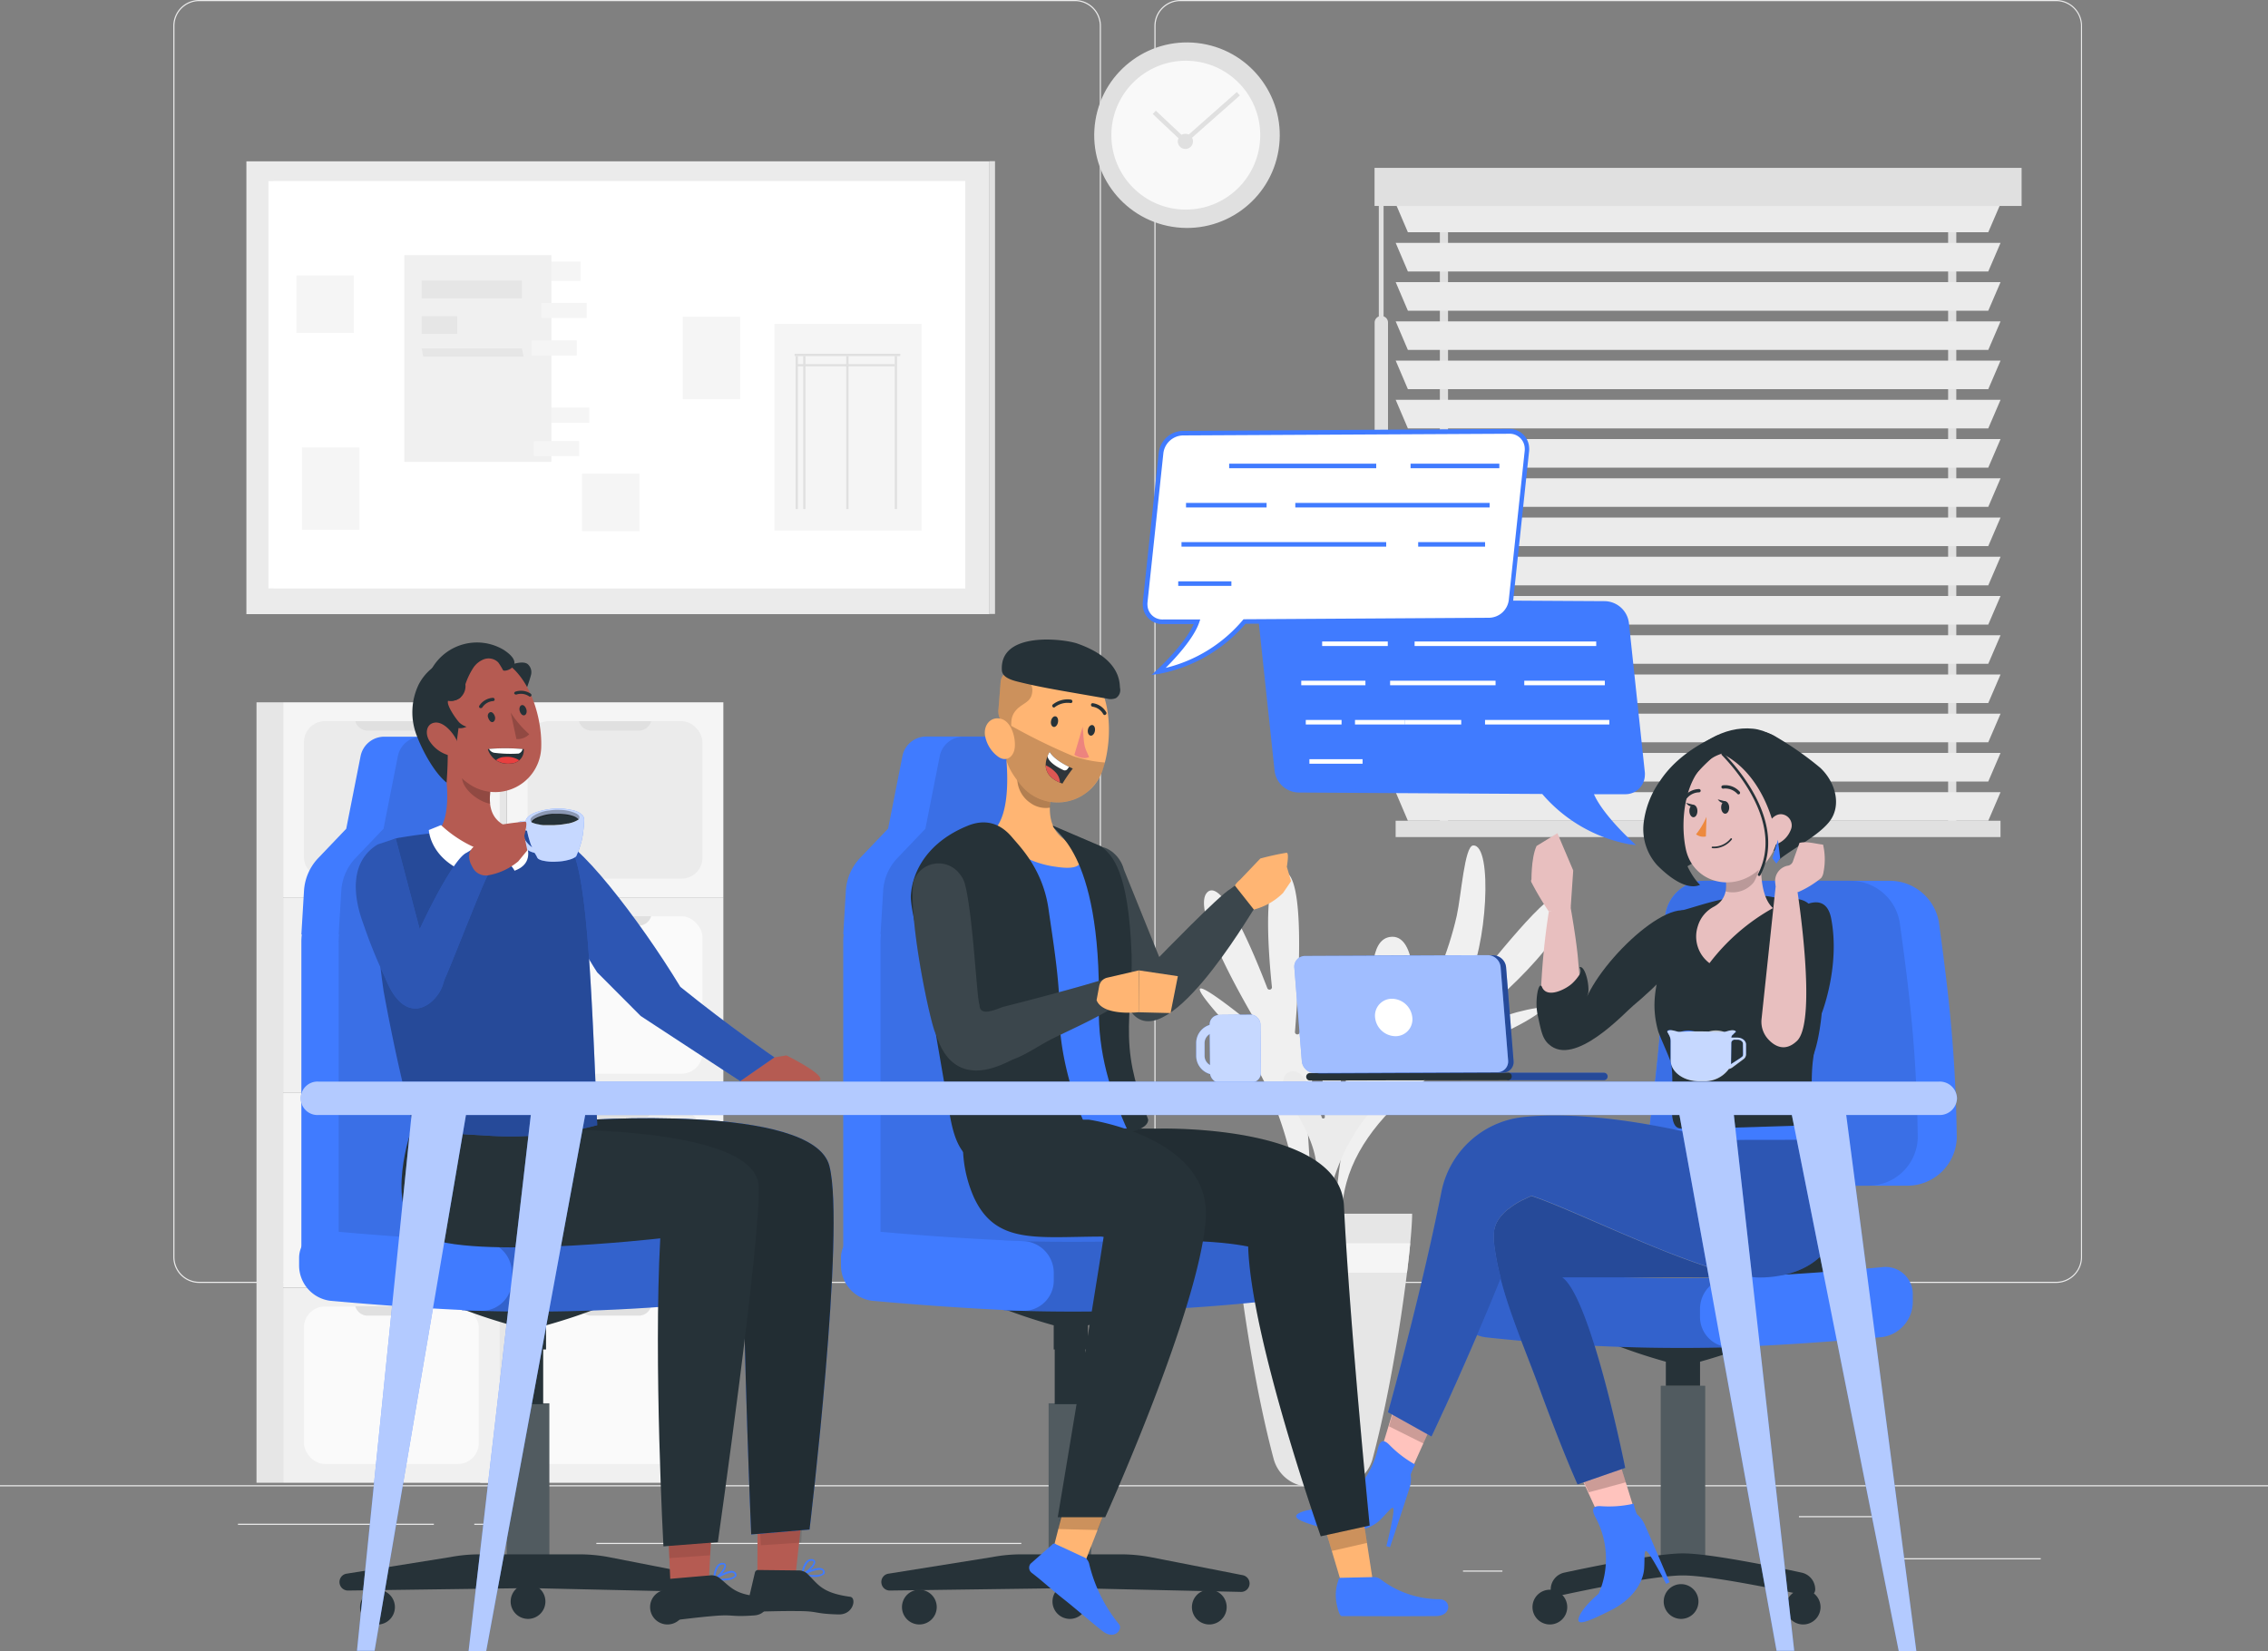 <svg xmlns="http://www.w3.org/2000/svg" viewBox="0 0 500 364.06"><rect x="0" y="0" width="500" height="364.06" fill="#808080" stroke="none"/><defs><style>.cls-1{fill:#ebebeb;}.cls-2{fill:#f0f0f0;}.cls-3{fill:#e6e6e6;}.cls-4{fill:#f5f5f5;}.cls-5{fill:#e0e0e0;}.cls-6{fill:#fafafa;}.cls-10,.cls-28,.cls-31,.cls-32,.cls-36,.cls-7,.cls-8{fill:#fff;}.cls-8{opacity:0.8;}.cls-9{fill:#263238;}.cls-10,.cls-13,.cls-15,.cls-18{opacity:0.2;}.cls-11{fill:#407bff;}.cls-12,.cls-23,.cls-28{opacity:0.1;}.cls-14{fill:#ffc3bd;}.cls-16{opacity:0.4;}.cls-17{fill:#e8bfbf;}.cls-18,.cls-24{isolation:isolate;}.cls-19,.cls-37{opacity:0.6;}.cls-20{fill:#ed893e;}.cls-21,.cls-24,.cls-34{opacity:0.3;}.cls-22{fill:#ffb573;}.cls-25{fill:#2e353a;}.cls-26{fill:#de5753;}.cls-27{fill:#ed847e;}.cls-29{fill:#b55b52;}.cls-30{fill:#e83f3f;}.cls-31,.cls-35{opacity:0.7;}.cls-32{opacity:0.9;}.cls-33{fill:none;}.cls-36{opacity:0.5;}</style></defs><g id="Layer_2" data-name="Layer 2"><g id="Background_Complete" data-name="Background Complete"><rect class="cls-1" x="416.78" y="343.54" width="33.12" height="0.25"/><rect class="cls-1" x="322.53" y="346.26" width="8.69" height="0.25"/><rect class="cls-1" x="396.59" y="334.26" width="19.19" height="0.25"/><rect class="cls-1" x="52.46" y="335.94" width="43.19" height="0.25"/><rect class="cls-1" x="104.56" y="335.94" width="6.33" height="0.25"/><rect class="cls-1" x="131.47" y="340.16" width="93.68" height="0.25"/><path class="cls-1" d="M237,282.85H43.91a5.71,5.71,0,0,1-5.7-5.71V5.71A5.71,5.71,0,0,1,43.91,0H237a5.71,5.71,0,0,1,5.71,5.71V277.14A5.71,5.71,0,0,1,237,282.85ZM43.91.25a5.46,5.46,0,0,0-5.45,5.46V277.14a5.46,5.46,0,0,0,5.45,5.46H237a5.47,5.47,0,0,0,5.46-5.46V5.71A5.47,5.47,0,0,0,237,.25Z"/><path class="cls-1" d="M453.31,282.85H260.21a5.72,5.72,0,0,1-5.71-5.71V5.71A5.72,5.72,0,0,1,260.21,0h193.1A5.71,5.71,0,0,1,459,5.71V277.14A5.71,5.71,0,0,1,453.31,282.85ZM260.21.25a5.47,5.47,0,0,0-5.46,5.46V277.14a5.47,5.47,0,0,0,5.46,5.46h193.1a5.47,5.47,0,0,0,5.46-5.46V5.71A5.47,5.47,0,0,0,453.31.25Z"/><rect class="cls-1" y="327.45" width="500" height="0.25"/><path class="cls-2" d="M287,270.11a.51.51,0,0,1-.17-.36c-.12-2.54-1.64-27.4-16.87-44.43-12.88-14.41.33-4.13,6.07.51a.53.53,0,0,0,.79-.68c-4-6.84-14.18-24.89-10.67-28.41,3.33-3.32,10.19,13.17,13.26,21.17a.53.53,0,0,0,1-.25c-.88-8.46-2.17-26.17,2.6-25.55s3.4,24,2.47,35.46a.53.53,0,0,0,1,.2c2.13-7.05,6.18-17.46,10.94-14.7,7.05,4.08-10.37,18.42-9.28,34C289.25,262.3,289.53,272.3,287,270.11Z"/><path class="cls-2" d="M296.12,272.41c.05,0,.12-.24.09-.41-3.32-21.07,19-36.39,34.66-44,3.49-1.69,7.11-3.44,10.08-6-5.8.39-11.6,2.83-17.17,4.69-.73.25-1.12-.51-.48-.95,7.1-4.94,26.89-23.1,21.19-28.38-2.57-2.39-16.78,16.56-20.13,20-.54.54-1.4.06-1-.58,4.41-7.38,5.87-30.66,1.4-30.38-1.89.12-2.61,11-3.6,15.47-1.86,8.31-5.35,16.12-9,23.76-.33.68-1.45.56-1.28-.11,1.27-5.09,1.74-20-4.53-18.94-4.54.78-3.81,9.57-3.85,14.28-.08,8.36-.78,16.92-4.38,24.37C295.66,250.26,292.61,272.83,296.12,272.41Z"/><path class="cls-1" d="M291.07,274.74a.32.32,0,0,0,.11-.24c.08-1.7,1.1-18.39,11.32-29.82,8.65-9.67-.22-2.77-4.07.34a.36.36,0,0,1-.53-.46c2.71-4.58,9.52-16.71,7.16-19.06s-6.84,8.84-8.9,14.2a.35.35,0,0,1-.68-.16c.59-5.68,1.45-17.57-1.75-17.15s-2.28,16.12-1.66,23.8a.35.35,0,0,1-.69.13c-1.43-4.73-4.16-11.71-7.35-9.86-4.73,2.74,7,12.36,6.23,22.8C289.54,269.5,289.35,276.22,291.07,274.74Z"/><path class="cls-3" d="M302.59,321.66c5.26-19.62,8.73-47.26,8.73-54.07H272.06c0,6.81,3.47,34.45,8.73,54.07a8.25,8.25,0,0,0,8,6.11h5.84A8.26,8.26,0,0,0,302.59,321.66Z"/><path class="cls-4" d="M310.18,280.59c.3-2.39.53-4.57.72-6.48H272.48c.18,1.91.42,4.09.71,6.48Z"/><rect class="cls-4" x="111.72" y="154.84" width="47.75" height="43.02" transform="translate(271.19 352.7) rotate(180)"/><rect class="cls-1" x="116.33" y="158.99" width="38.54" height="34.71" rx="4.6" transform="translate(271.19 352.7) rotate(180)"/><path class="cls-5" d="M143.55,159a2.87,2.87,0,0,1-2.84,2.08H130.48a2.87,2.87,0,0,1-2.84-2.08Z"/><rect class="cls-2" x="111.72" y="197.86" width="47.75" height="43.02" transform="translate(271.19 438.73) rotate(180)"/><rect class="cls-6" x="116.33" y="202.01" width="38.54" height="34.71" rx="4.6" transform="translate(271.19 438.73) rotate(180)"/><path class="cls-5" d="M143.55,202a2.86,2.86,0,0,1-2.84,2.07H130.48a2.86,2.86,0,0,1-2.84-2.07Z"/><rect class="cls-4" x="111.72" y="240.87" width="47.75" height="43.02" transform="translate(271.19 524.76) rotate(180)"/><rect class="cls-1" x="116.33" y="245.02" width="38.54" height="34.71" rx="4.6" transform="translate(271.19 524.76) rotate(180)"/><path class="cls-5" d="M143.55,245a2.86,2.86,0,0,1-2.84,2.08H130.48a2.86,2.86,0,0,1-2.84-2.08Z"/><rect class="cls-2" x="111.72" y="283.89" width="47.75" height="43.02" transform="translate(271.19 610.8) rotate(180)"/><rect class="cls-6" x="116.33" y="288.04" width="38.54" height="34.71" rx="4.6" transform="translate(271.19 610.8) rotate(180)"/><path class="cls-5" d="M143.55,288a2.86,2.86,0,0,1-2.84,2.07H130.48a2.86,2.86,0,0,1-2.84-2.07Z"/><rect class="cls-3" x="105.87" y="154.84" width="5.85" height="172.07" transform="translate(217.59 481.75) rotate(180)"/><rect class="cls-4" x="62.4" y="154.84" width="47.75" height="43.02" transform="translate(172.56 352.7) rotate(180)"/><rect class="cls-1" x="67.01" y="158.99" width="38.54" height="34.71" rx="4.6" transform="translate(172.56 352.7) rotate(180)"/><path class="cls-5" d="M94.23,159a2.86,2.86,0,0,1-2.83,2.08H81.16A2.85,2.85,0,0,1,78.33,159Z"/><rect class="cls-2" x="62.4" y="197.86" width="47.75" height="43.02" transform="translate(172.56 438.73) rotate(180)"/><rect class="cls-6" x="67.01" y="202.01" width="38.54" height="34.71" rx="4.6" transform="translate(172.56 438.73) rotate(180)"/><path class="cls-5" d="M94.23,202a2.86,2.86,0,0,1-2.83,2.07H81.16A2.85,2.85,0,0,1,78.33,202Z"/><rect class="cls-4" x="62.4" y="240.87" width="47.75" height="43.02" transform="translate(172.56 524.76) rotate(180)"/><rect class="cls-1" x="67.01" y="245.02" width="38.54" height="34.71" rx="4.6" transform="translate(172.56 524.76) rotate(180)"/><path class="cls-5" d="M94.23,245a2.86,2.86,0,0,1-2.84,2.08H81.16A2.84,2.84,0,0,1,78.33,245Z"/><rect class="cls-2" x="62.4" y="283.89" width="47.75" height="43.02" transform="translate(172.56 610.8) rotate(180)"/><rect class="cls-6" x="67.01" y="288.04" width="38.54" height="34.71" rx="4.6" transform="translate(172.56 610.8) rotate(180)"/><path class="cls-5" d="M94.23,288a2.86,2.86,0,0,1-2.84,2.07H81.16A2.85,2.85,0,0,1,78.33,288Z"/><rect class="cls-3" x="56.55" y="154.84" width="5.85" height="172.07" transform="translate(118.95 481.75) rotate(180)"/><rect class="cls-5" x="317.43" y="42.38" width="1.8" height="140.37"/><rect class="cls-5" x="429.48" y="42.38" width="1.8" height="140.37"/><polygon class="cls-1" points="438.33 51.2 310.38 51.2 307.69 44.91 441.04 44.91 438.33 51.2"/><polygon class="cls-1" points="438.33 59.85 310.38 59.85 307.69 53.55 441.04 53.55 438.33 59.85"/><polygon class="cls-1" points="438.33 68.5 310.38 68.5 307.69 62.2 441.04 62.2 438.33 68.5"/><polygon class="cls-1" points="438.33 77.15 310.38 77.15 307.69 70.85 441.04 70.85 438.33 77.15"/><polygon class="cls-1" points="438.33 85.8 310.38 85.8 307.69 79.5 441.04 79.5 438.33 85.8"/><polygon class="cls-1" points="438.33 94.45 310.38 94.45 307.69 88.15 441.04 88.15 438.33 94.45"/><polygon class="cls-1" points="438.33 103.1 310.38 103.1 307.69 96.8 441.04 96.8 438.33 103.1"/><polygon class="cls-1" points="438.33 111.75 310.38 111.75 307.69 105.45 441.04 105.45 438.33 111.75"/><polygon class="cls-1" points="438.33 120.4 310.38 120.4 307.69 114.1 441.04 114.1 438.33 120.4"/><polygon class="cls-1" points="438.33 129.05 310.38 129.05 307.69 122.75 441.04 122.75 438.33 129.05"/><polygon class="cls-1" points="438.33 137.7 310.38 137.7 307.69 131.4 441.04 131.4 438.33 137.7"/><polygon class="cls-1" points="438.33 146.35 310.38 146.35 307.69 140.05 441.04 140.05 438.33 146.35"/><polygon class="cls-1" points="438.33 155 310.38 155 307.69 148.7 441.04 148.7 438.33 155"/><polygon class="cls-1" points="438.33 163.65 310.38 163.65 307.69 157.35 441.04 157.35 438.33 163.65"/><polygon class="cls-1" points="438.33 172.3 310.38 172.3 307.69 166 441.04 166 438.33 172.3"/><polygon class="cls-1" points="438.33 180.95 310.38 180.95 307.69 174.65 441.04 174.65 438.33 180.95"/><rect class="cls-5" x="307.68" y="180.95" width="133.35" height="3.6"/><rect class="cls-5" x="303.03" y="37.01" width="142.65" height="8.4"/><path class="cls-5" d="M304.5,121.57h0a1.45,1.45,0,0,1-1.45-1.45v-49a1.45,1.45,0,0,1,1.45-1.45h0A1.45,1.45,0,0,1,306,71.13v49A1.45,1.45,0,0,1,304.5,121.57Z"/><rect class="cls-5" x="303.97" y="43.73" width="1.05" height="29.1"/><rect class="cls-1" x="54.32" y="35.57" width="163.83" height="99.83"/><rect class="cls-5" x="218.16" y="35.53" width="1.2" height="99.83"/><rect class="cls-5" x="59.28" y="39.91" width="0.99" height="89.83"/><rect class="cls-7" x="59.18" y="39.91" width="153.63" height="89.83"/><rect class="cls-4" x="150.52" y="69.84" width="12.66" height="18.18"/><rect class="cls-4" x="66.58" y="98.65" width="12.66" height="18.18"/><rect class="cls-4" x="65.34" y="60.73" width="12.66" height="12.66"/><rect class="cls-4" x="128.32" y="104.45" width="12.66" height="12.66"/><rect class="cls-4" x="170.74" y="71.41" width="32.42" height="45.56"/><rect class="cls-5" x="175.18" y="78" width="23.29" height="0.5"/><rect class="cls-5" x="186.57" y="78.49" width="0.5" height="33.74"/><rect class="cls-5" x="197.26" y="78.49" width="0.5" height="33.74"/><rect class="cls-5" x="177.07" y="78.49" width="0.5" height="33.74"/><rect class="cls-5" x="175.4" y="78.49" width="0.5" height="33.74"/><rect class="cls-5" x="175.65" y="80.27" width="21.62" height="0.5"/><rect class="cls-4" x="120.84" y="54.81" width="4.28" height="9.98" transform="translate(63.18 182.78) rotate(-90)"/><rect class="cls-4" x="123.27" y="86.54" width="3.33" height="9.98" transform="translate(33.4 216.46) rotate(-90)"/><rect class="cls-2" x="89.14" y="56.26" width="32.42" height="45.56"/><rect class="cls-4" x="121.03" y="93.91" width="3.33" height="9.98" transform="translate(23.79 221.59) rotate(-90)"/><rect class="cls-4" x="122.69" y="63.45" width="3.33" height="9.98" transform="translate(55.91 192.8) rotate(-90)"/><rect class="cls-4" x="120.5" y="71.72" width="3.33" height="9.98" transform="translate(45.46 198.88) rotate(-90)"/><rect class="cls-3" x="92.96" y="61.86" width="22.1" height="3.92"/><polygon class="cls-3" points="115.41 78.61 93.31 78.61 92.96 76.83 115.06 76.83 115.41 78.61"/><rect class="cls-3" x="92.96" y="69.7" width="7.84" height="3.92"/><circle class="cls-5" cx="261.67" cy="29.8" r="20.45" transform="translate(190.34 283.32) rotate(-80.78)"/><circle class="cls-8" cx="261.42" cy="29.8" r="16.41"/><path class="cls-5" d="M263,31.16a1.67,1.67,0,1,1-1.66-1.66A1.66,1.66,0,0,1,263,31.16Z"/><polygon class="cls-5" points="261.19 31.78 254.13 25.13 254.81 24.4 261.21 30.42 272.67 20.29 273.34 21.04 261.19 31.78"/></g><g id="Character_3" data-name="Character 3"><path class="cls-9" d="M354.57,295.94h32.91a124.38,124.38,0,0,1-12.69,4.28v5.32h-7.54v-5.32A123.82,123.82,0,0,1,354.57,295.94Z"/><path class="cls-9" d="M401.85,282.26H390.6a72.63,72.63,0,0,0,0-23.54h11.25A72.63,72.63,0,0,1,401.85,282.26Z"/><rect class="cls-9" x="366.14" y="305.54" width="9.77" height="39.38"/><rect class="cls-10" x="366.14" y="305.54" width="9.77" height="39.38"/><path class="cls-11" d="M420.63,261.41H372.12a8.86,8.86,0,0,1-8.81-10.51c2.33-17.5,3.56-30,3.73-47.63a8.78,8.78,0,0,1,8.92-9.08h40.83a11,11,0,0,1,10.65,9.08c2.4,17.49,3.71,30,3.95,47.63A10.89,10.89,0,0,1,420.63,261.41Z"/><path class="cls-11" d="M422.79,250.9c-.24-17.66-1.55-30.14-4-47.63a11,11,0,0,0-10.65-9.08H376a8.78,8.78,0,0,0-8.92,9.08c-.17,17.66-1.4,30.13-3.73,47.63a8.86,8.86,0,0,0,8.81,10.51H412A10.89,10.89,0,0,0,422.79,250.9Z"/><path class="cls-12" d="M422.79,250.9c-.24-17.66-1.55-30.14-4-47.63a11,11,0,0,0-10.65-9.08H376a8.78,8.78,0,0,0-8.92,9.08c-.17,17.66-1.4,30.13-3.73,47.63a8.86,8.86,0,0,0,8.81,10.51H412A10.89,10.89,0,0,0,422.79,250.9Z"/><path class="cls-9" d="M400.18,350.43a1.44,1.44,0,0,1-1.75,1.41c-5.31-1.15-21.2-4.5-27.41-4.5s-22.09,3.35-27.4,4.5a1.44,1.44,0,0,1-1.75-1.41h0a3.79,3.79,0,0,1,3-3.71c6.21-1.34,20.38-4.24,26.15-4.24s20,2.9,26.16,4.24a3.79,3.79,0,0,1,3,3.71Z"/><path class="cls-9" d="M393.69,354.32a3.83,3.83,0,1,0,3.83-3.83,3.83,3.83,0,0,0-3.83,3.83Z"/><path class="cls-9" d="M345.51,354.32a3.83,3.83,0,1,1-3.83-3.83,3.83,3.83,0,0,1,3.83,3.83Z"/><path class="cls-9" d="M374.44,353.09a3.83,3.83,0,1,1-3.83-3.83,3.83,3.83,0,0,1,3.83,3.83Z"/><path class="cls-11" d="M385.79,281.51a396.11,396.11,0,0,1-58.24-2.05,6.29,6.29,0,0,0-7.19,6.38v1a8.28,8.28,0,0,0,7.19,8,398.89,398.89,0,0,0,58.24,2.05Z"/><path class="cls-13" d="M385.79,281.51a396.11,396.11,0,0,1-58.24-2.05,6.29,6.29,0,0,0-7.19,6.38v1a8.28,8.28,0,0,0,7.19,8,398.89,398.89,0,0,0,58.24,2.05Z"/><path class="cls-11" d="M414.88,294.8c-11.13,1-22.09,1.77-33.25,2.22a6.68,6.68,0,0,1-6.85-6.72v-1.7a7,7,0,0,1,6.85-7c11.16-.44,22.12-1.18,33.25-2.22a6,6,0,0,1,6.81,6v1.7A7.86,7.86,0,0,1,414.88,294.8Z"/><polygon class="cls-14" points="309.9 326.87 302.15 327.44 308.86 305.38 315.32 314.84 309.9 326.87"/><g class="cls-15"><polygon points="309.01 305.07 306.22 314.47 313.8 318.25 315.48 314.54 309.01 305.07"/></g><path class="cls-11" d="M311,325.11a6.56,6.56,0,0,1-.28,3c-1.12,3.58-4.28,13-4.28,13l-.8-.23s1.21-4.75,1.52-7.24-.77-.64-2.86,1.43-6.32,3.45-11.51,2.09c-6.08-1.6-8.44-2.59-6.22-3.65s6.51-.89,6.51-.89a19.27,19.27,0,0,0,10.66-13.16c.56-2.26,1.5-2,2.61-.86A24.26,24.26,0,0,0,312,322.9,11.72,11.72,0,0,0,311,325.11Z"/><polygon class="cls-14" points="361.22 335.85 355.79 341.42 346.19 320.45 357.31 323.25 361.22 335.85"/><g class="cls-15"><polygon points="346.11 320.12 350.25 329.01 358.43 326.81 357.22 322.92 346.11 320.12"/></g><path class="cls-11" d="M360.86,333.82a6.67,6.67,0,0,1,1.79,2.44c1.54,3.42,5.42,12.59,5.42,12.59l-.75.35s-2.25-4.36-3.66-6.42-1,0-1.19,3-2.45,6.77-7.24,9.19c-5.62,2.84-8,3.66-7.07,1.4s4.28-5,4.28-5a19.24,19.24,0,0,0-.74-16.91c-1.08-2.07-.22-2.51,1.39-2.38a24.58,24.58,0,0,0,7.07-.56A12,12,0,0,0,360.86,333.82Z"/><path class="cls-11" d="M383.44,281.63h-39c6.36,4.54,13.85,42,13.85,42l-10.5,3.64s-3-6.45-8.63-21.79c-2.86-7.76-6.31-15.72-8.33-23.52v0a55.13,55.13,0,0,1-1.43-7.31q-.07-.56-.12-1.11c0-.24,0-.48,0-.71s0-.4,0-.6V272c0-.16,0-.32.07-.48l0-.12a4.21,4.21,0,0,1,.12-.48.14.14,0,0,1,0-.07,5.05,5.05,0,0,1,.18-.55l0-.1a5.05,5.05,0,0,1,.24-.53.31.31,0,0,1,.05-.1c.08-.16.17-.31.26-.46a8.59,8.59,0,0,1,.72-1l.09-.1.41-.45a11,11,0,0,1,1-.92.1.1,0,0,1,.05,0l.58-.45.62-.44.66-.42c.45-.27.93-.54,1.43-.79,0,0,0,0,.05,0l1.33-.63.46-.2s.05,0,.06,0h0c4.36,1.41,12.37,5.06,21,8.72,9.71,4.14,20.16,8.27,26.89,9.13A15.44,15.44,0,0,1,383.44,281.63Z"/><path class="cls-16" d="M383.44,281.63h-39c6.36,4.54,13.85,42,13.85,42l-10.5,3.64s-3-6.45-8.63-21.79c-2.86-7.76-6.31-15.72-8.33-23.52v0a55.13,55.13,0,0,1-1.43-7.31q-.07-.56-.12-1.11c0-.24,0-.48,0-.71s0-.4,0-.6V272c0-.16,0-.32.07-.48l0-.12a4.21,4.21,0,0,1,.12-.48.14.14,0,0,1,0-.07,5.05,5.05,0,0,1,.18-.55l0-.1a5.05,5.05,0,0,1,.24-.53.31.31,0,0,1,.05-.1c.08-.16.17-.31.26-.46a8.59,8.59,0,0,1,.72-1l.09-.1.41-.45a11,11,0,0,1,1-.92.1.1,0,0,1,.05,0l.58-.45.62-.44.66-.42c.45-.27.93-.54,1.43-.79,0,0,0,0,.05,0l1.33-.63.46-.2s.05,0,.06,0h0c4.36,1.41,12.37,5.06,21,8.72,9.71,4.14,20.16,8.27,26.89,9.13A15.44,15.44,0,0,1,383.44,281.63Z"/><path class="cls-11" d="M385.62,281.48c-6.73-.86-17.18-5-26.89-9.13-8.58-3.66-16.59-7.31-21-8.72,13-5.45,36.18-5.32,36.18-5.32s6-5.7,12.67-7.06a14,14,0,0,1,2.73-.29l.19.26C401.13,266.66,396.87,280,385.62,281.48Z"/><path class="cls-9" d="M341.46,230.24c5.66,5.19,16.81-7.07,18.6-8.53,3.84-3.14,15.13-13.68,14.53-17.34-1.76-10.78-19.45,4.49-24.55,15Z"/><path class="cls-9" d="M391.09,197.84c2.84.6,5.92-.42,7.92,1.68a13.37,13.37,0,0,1,3.13,8,53.23,53.23,0,0,1-.63,12.08q-.93,7.29-1.88,14.57a43.94,43.94,0,0,0,.46,12v0a1.94,1.94,0,0,1-1.1,2.09s-22.07.76-28.49.52c-3.41-.13-1.07-9.1-2.11-14.33-.23-1.16-2.52-6-2.86-7.19-1.58-5.79-.53-9.77.94-15.59,1.07-4.22,1.5-10.32,3.66-10.79C374,200.05,383.17,196.15,391.09,197.84Z"/><path class="cls-9" d="M394.25,202c.29-.45,8.05-7,9.46.57,2,10.51-2.1,20.85-2.1,20.85s-.93,11.37-4.23,12.5-6.45,1.42-7.56-.52a11.6,11.6,0,0,1-1.11-4.86S389.1,209.83,394.25,202Z"/><path class="cls-17" d="M388.87,183.42c-.8,4.84-1.48,13.68,2,16.79a45.25,45.25,0,0,0-14,12.14,7.33,7.33,0,0,1-2.57-8.16,7.14,7.14,0,0,1,3.56-4.3c3.28-1.81,3-5.18,2.07-8.36Z"/><path class="cls-18" d="M387.77,191.63l-3.16,1.21a10.34,10.34,0,0,1-4.23.68h0a6.89,6.89,0,0,1,0,3,6,6,0,0,0,6.26-2A10.73,10.73,0,0,0,387.77,191.63Z"/><path class="cls-11" d="M400.27,248.34l.92,2.92c.13.22-.13.46-.52.48l-33.24,1c-.3,0-.54-.13-.57-.32l-.38-2.94c0-.21.22-.38.54-.4l32.67-1A.63.63,0,0,1,400.27,248.34Z"/><path class="cls-11" d="M330.32,269.15a7.57,7.57,0,0,1,.72-1A8.59,8.59,0,0,0,330.32,269.15Z"/><path class="cls-11" d="M332.53,266.66a11,11,0,0,0-1,.92A8.75,8.75,0,0,1,332.53,266.66Z"/><path class="cls-19" d="M330.32,269.15a7.57,7.57,0,0,1,.72-1A8.59,8.59,0,0,0,330.32,269.15Z"/><path class="cls-19" d="M332.53,266.66a11,11,0,0,0-1,.92A8.75,8.75,0,0,1,332.53,266.66Z"/><path class="cls-17" d="M344.14,226.84a13.46,13.46,0,0,1-4.18-6.71,13.7,13.7,0,0,1-.19-2.78A156,156,0,0,1,341.45,201l4.7-1.55s1.46,8.06,1.78,12.49c.07.87.17,1.9.27,3,.21,2,.46,4.15.69,6Z"/><path class="cls-9" d="M341.45,230.24c-1.44-1.32-1.68-2.91-2.43-6.31-.71-3.22.09-7.15.75-6.58a.65.65,0,0,1,.19.28c1.13,2.69,5.57.33,6.83-1a9.54,9.54,0,0,0,1.41-1.73,1.47,1.47,0,0,0,0-1.64c1.36-.56,2.45,4.81,1.8,6.13l-.33,1a13.7,13.7,0,0,1-2.47,4.43l-2.47,3Z"/><path class="cls-17" d="M346.27,200.11l.56-8.2a35.06,35.06,0,0,1-4.53,1.75c-2.28.77-5.36-.6-4.67.88a63.49,63.49,0,0,0,3.82,6.43Z"/><path class="cls-17" d="M346.83,191.91l-3.49-8.21-4.59,2.81c-1.27,2.74-1.12,8-1.12,8S344,194.83,346.83,191.91Z"/><path class="cls-9" d="M370.63,169.63c-3.5,6.63-2.65,15,1.07,21.55,6.37-4.32,15.62-.88,22.18-4.86,4.38-2.66,6.45-8.39,5.32-13.4-1.21-5.39-7.06-11.71-12.74-12.26C380.09,160,373.58,164,370.63,169.63Z"/><path class="cls-17" d="M392.22,172.25a10.19,10.19,0,0,0-13.16-5.91c-7.44,2.79-8.83,13.89-7.44,20.7,1.5,7.6,10.6,10.07,16.49,4.38,3.93-3.78,4.05-7,4.73-14.49A10.36,10.36,0,0,0,392.22,172.25Z"/><path class="cls-20" d="M376.08,184.41a2.63,2.63,0,0,1-2.17-.47,16.23,16.23,0,0,0,2.3-3.86Z"/><path class="cls-9" d="M381.78,185.11a.17.17,0,0,0,0-.25.18.18,0,0,0-.25,0,4.78,4.78,0,0,1-4,1.79.2.2,0,0,0-.18.18h0a.17.17,0,0,0,.17.17,4.22,4.22,0,0,0,.87,0A5.12,5.12,0,0,0,381.78,185.11Z"/><path class="cls-9" d="M381.52,163.45a7.57,7.57,0,0,0-1.79,2.76c8,4,12.1,14.32,12.48,23.32,3-2.45,8.37-5.06,11-8.26,2.92-3.59,1.44-8.86-1.93-12a71.14,71.14,0,0,0-9.7-6.8A8.21,8.21,0,0,0,381.52,163.45Z"/><path class="cls-17" d="M395,182.06a2.47,2.47,0,0,0-2.38-2.55c-1.88,0-3.12,2.31-3.4,3.93-.28,1.81.81,3.35,2.59,2.62a5.56,5.56,0,0,0,2.94-3A2.58,2.58,0,0,0,395,182.06Z"/><path class="cls-9" d="M381.22,178c0,.76-.37,1.38-.86,1.4s-.91-.59-.92-1.35.37-1.37.85-1.39S381.2,177.25,381.22,178Z"/><path class="cls-9" d="M374.21,178.79c0,.75-.36,1.37-.85,1.39s-.91-.59-.93-1.35.37-1.37.86-1.39S374.2,178,374.21,178.79Z"/><path class="cls-9" d="M373.51,177.48l-1.82-.47S372.65,178.39,373.51,177.48Z"/><path class="cls-9" d="M383.34,175.13a.28.28,0,0,0,.17-.09.37.37,0,0,0,0-.52h0a4.26,4.26,0,0,0-3.71-1.37.36.36,0,1,0,.12.72A3.62,3.62,0,0,1,383,175,.34.34,0,0,0,383.34,175.13Z"/><path class="cls-9" d="M371.54,176.41a.35.35,0,0,0,.14-.13,3.61,3.61,0,0,1,2.86-1.59.37.37,0,0,0,.39-.35h0a.38.38,0,0,0-.36-.38,4.35,4.35,0,0,0-3.49,1.91.36.36,0,0,0,.06.51.37.37,0,0,0,.4,0Z"/><path class="cls-9" d="M380.51,176.71l-1.82-.47S379.66,177.62,380.51,176.71Z"/><path class="cls-9" d="M369.59,180.17c-.23,4.64,1.91,11.64,5.19,14.92-3.06,1.34-7.16-2-9.48-4.38a11.86,11.86,0,0,1-2.95-9.23,20,20,0,0,1,3.56-9.23c3-4.56,7.52-7.69,12.45-10,1-.46,2.53-.66,2.85.38.22.72-.39,1.4-.95,1.91C374.87,169.37,370.76,172.68,369.59,180.17Z"/><path class="cls-9" d="M387.74,193.1l-.06,0a.28.28,0,0,1-.12-.38c5.68-11-4.71-22.9-8-26.29a.28.28,0,0,1,.39-.39c3.39,3.46,14,15.61,8.13,26.94A.27.27,0,0,1,387.74,193.1Z"/><polygon class="cls-11" points="391.96 185.16 390.74 189.23 391.62 190.4 392.46 189.26 391.96 185.16"/><path class="cls-17" d="M391.45,195.51c0-.26-.07-.61-.1-1a3.43,3.43,0,0,1,2.78-3.65h.05a1.44,1.44,0,0,0,1.08-.93c.62-1.8.86-2.34,1.45-4.1,1.62-.39,3.53.2,5.2.39a14.26,14.26,0,0,1,.09,6.1,2.7,2.7,0,0,1-.51,1.26,21.58,21.58,0,0,1-5,3.07C395,197.11,393,195.65,391.45,195.51Z"/><path class="cls-17" d="M396.29,196.72s4.41,28.43-.13,32.77c-2.67,2.55-5,1.14-6.42-.45a5.7,5.7,0,0,1-1.39-4.39l3.1-29.14S394.51,193.74,396.29,196.72Z"/><path class="cls-11" d="M398.12,279.32a18.61,18.61,0,0,1-4,1.55c-.35.09-.71.18-1.07.25a24.14,24.14,0,0,1-5.13.53,15,15,0,0,1-1.71-.1l-.62-.07-.64-.09c-.63-.1-1.28-.22-2-.36s-1.5-.34-2.29-.55l-.77-.21q-1.47-.4-3-.9l-1.05-.34c-2-.65-4-1.4-6.14-2.2l-.83-.32c-2.68-1-5.41-2.16-8.11-3.29l-2.06-.87c-8.58-3.66-16.59-7.31-21-8.72h0s0,0-.06,0l-.46.2-1.33.63s0,0-.05,0c-.5.25-1,.52-1.43.79l-.66.42-.62.44-.58.45a.1.1,0,0,0-.05,0,11,11,0,0,0-1,.92l-.41.45-.09.1a8.59,8.59,0,0,0-.72,1c-.09.15-.18.3-.26.46a.31.31,0,0,0-.05.1,5.05,5.05,0,0,0-.24.53l0,.1a5.05,5.05,0,0,0-.18.55.14.14,0,0,0,0,.07,4.21,4.21,0,0,0-.12.48l0,.12c0,.16-.05.32-.07.48v.15q0,.3,0,.6c0,.23,0,.47,0,.71s.07.74.12,1.11a55.13,55.13,0,0,0,1.43,7.31c-1.41,3.49-2.84,6.93-4.24,10.21l-1.38,3.22c-1.59,3.7-3.11,7.13-4.45,10.14q-.3.64-.57,1.26l-1.56,3.45c-.17.35-.32.7-.47,1l-1.8,3.9c-.07.14-.14.28-.2.42s-.12.26-.18.38-.11.23-.16.34c-.41.87-.28.58-.28.58L306,311.36s7.13-25.25,11.77-48.56a20.6,20.6,0,0,1,17.84-16.49c18.26-2.08,43.42,5.06,43.42,5.06h1.7l4-.06,1.91,0H387l1.6,0H391c3.18,0,6.44-.06,9,0C408.82,266.3,405.46,275.37,398.12,279.32Z"/><g class="cls-21"><path d="M398.12,279.32a18.61,18.61,0,0,1-4,1.55c-.35.09-.71.18-1.07.25a24.14,24.14,0,0,1-5.13.53,15,15,0,0,1-1.71-.1l-.62-.07-.64-.09c-.63-.1-1.28-.22-2-.36s-1.5-.34-2.29-.55l-.77-.21q-1.47-.4-3-.9l-1.05-.34c-2-.65-4-1.4-6.14-2.2l-.83-.32c-2.68-1-5.41-2.16-8.11-3.29l-2.06-.87c-8.58-3.66-16.59-7.31-21-8.72h0s0,0-.06,0l-.46.2-1.33.63s0,0-.05,0c-.5.25-1,.52-1.43.79l-.66.42-.62.44-.58.45a.1.1,0,0,0-.05,0,11,11,0,0,0-1,.92l-.41.45-.09.1a8.59,8.59,0,0,0-.72,1c-.09.15-.18.3-.26.46a.31.31,0,0,0-.05.1,5.05,5.05,0,0,0-.24.53l0,.1a5.05,5.05,0,0,0-.18.55.14.14,0,0,0,0,.07,4.21,4.21,0,0,0-.12.48l0,.12c0,.16-.05.32-.07.48v.15q0,.3,0,.6c0,.23,0,.47,0,.71s.07.74.12,1.11a55.13,55.13,0,0,0,1.43,7.31c-1.41,3.49-2.84,6.93-4.24,10.21l-1.38,3.22c-1.59,3.7-3.11,7.13-4.45,10.14q-.3.64-.57,1.26l-1.56,3.45c-.17.35-.32.7-.47,1l-1.8,3.9c-.07.14-.14.28-.2.42s-.12.26-.18.38-.11.23-.16.34c-.41.87-.28.58-.28.58L306,311.36s7.13-25.25,11.77-48.56a20.6,20.6,0,0,1,17.84-16.49c18.26-2.08,43.42,5.06,43.42,5.06h1.7l4-.06,1.91,0H387l1.6,0H391c3.18,0,6.44-.06,9,0C408.82,266.3,405.46,275.37,398.12,279.32Z"/></g></g><g id="Character_2" data-name="Character 2"><rect class="cls-9" x="231.18" y="309.39" width="9.37" height="39.11"/><rect class="cls-10" x="231.18" y="309.39" width="9.37" height="39.11"/><rect class="cls-9" x="232.52" y="284.61" width="6.68" height="24.97"/><polygon class="cls-18" points="239.2 289.24 232.52 291.68 232.52 284.61 239.2 284.61 239.2 289.24"/><path class="cls-9" d="M262.77,354.32a3.83,3.83,0,1,0,3.83-3.83,3.84,3.84,0,0,0-3.83,3.83Z"/><path class="cls-9" d="M206.51,354.32a3.83,3.83,0,1,1-3.83-3.83,3.83,3.83,0,0,1,3.83,3.83Z"/><path class="cls-9" d="M239.69,353.09a3.83,3.83,0,1,1-3.83-3.83,3.82,3.82,0,0,1,3.83,3.83Z"/><path class="cls-9" d="M194.34,349.17a1.85,1.85,0,0,0,1.88,1.5l39.95-.54,37.41.84a1.86,1.86,0,0,0,.42-3.68l-20.43-4a34.74,34.74,0,0,0-6.43-.6H225.19a34.47,34.47,0,0,0-6.42.6l-23,3.68A1.84,1.84,0,0,0,194.34,349.17Z"/><path class="cls-9" d="M193.72,284.51v.09H195A9.65,9.65,0,0,1,193.72,284.51Z"/><path class="cls-11" d="M247.2,208.11a1.21,1.21,0,0,1,0,.19v68.4H185.9V207.59A11.67,11.67,0,0,1,186,206l-.1,0,.58-9.63a11.44,11.44,0,0,1,3.18-7.26l6.13-6.42,3.16-16a5.33,5.33,0,0,1,5.22-4.3h14.14a5.34,5.34,0,0,1,5,3.6l5.92,17.26,11.29,6.95a11.48,11.48,0,0,1,5.34,8.1l1.47,9.82Z"/><path class="cls-12" d="M247.2,208.11a1.21,1.21,0,0,1,0,.19v68.4H194.12V207.59a11.67,11.67,0,0,1,.1-1.56l-.1,0,.58-9.63a11.44,11.44,0,0,1,3.18-7.26l6.13-6.42,3.16-16a5.33,5.33,0,0,1,5.22-4.3h5.92a5.34,5.34,0,0,1,5,3.6l5.92,17.26,11.29,6.95a11.48,11.48,0,0,1,5.34,8.1l1.47,9.82Z"/><path class="cls-9" d="M252.52,287.92H219.61a124.38,124.38,0,0,0,12.69,4.28v5.32h7.54V292.2A123.82,123.82,0,0,0,252.52,287.92Z"/><path class="cls-11" d="M221.3,273.5a397.64,397.64,0,0,0,58.25-2.06,6.31,6.31,0,0,1,7.19,6.38v.95a8.29,8.29,0,0,1-7.19,8.05,397.63,397.63,0,0,1-58.25,2.05Z"/><path class="cls-13" d="M221.3,273.5a397.64,397.64,0,0,0,58.25-2.06,6.31,6.31,0,0,1,7.19,6.38v.95a8.29,8.29,0,0,1-7.19,8.05,397.63,397.63,0,0,1-58.25,2.05Z"/><path class="cls-11" d="M192.22,286.78c11.12,1,22.08,1.77,33.24,2.22a6.67,6.67,0,0,0,6.85-6.71v-1.71a7,7,0,0,0-6.85-6.95c-11.16-.45-22.12-1.19-33.24-2.23a6,6,0,0,0-6.82,6v1.71A7.86,7.86,0,0,0,192.22,286.78Z"/><path class="cls-22" d="M283.7,191.13l.93,3.14-1.76,2.59a14.12,14.12,0,0,1-6.47,3.68,3.31,3.31,0,0,1-3.47-1.49l-.37-.59a4.28,4.28,0,0,1-.39-.84c-.53-1.62-.06-2.6,1.24-3.69l4.44-4.65a57.51,57.51,0,0,1,5.78-1.27C284.23,188,283.76,190.53,283.7,191.13Z"/><path class="cls-9" d="M255.56,211s13.25-13.68,15.77-15.06l.91-.69,4.16,5.26c-.58.59-20.13,34.46-27.53,21.82-1.38-2.38-2.66-4.72-3.83-7.1-.61-1.24-4.31-8.74-4.87-10L239.6,204c-2.69-5.95-3.68-13,1.87-17.1h0c2.08-.91,5.49,1.55,6.29,4.78Z"/><g class="cls-23"><path class="cls-7" d="M255.56,211s13.25-13.68,15.77-15.06l.91-.69,4.16,5.26c-.58.59-20.13,34.46-27.53,21.82-1.38-2.38-2.66-4.72-3.83-7.1-.61-1.24-4.31-8.74-4.87-10L239.6,204c-2.69-5.95-3.68-13,1.87-17.1h0c2.08-.91,5.49,1.55,6.29,4.78Z"/></g><g id="character-2--inject-102"><polygon class="cls-22" points="300.12 332.12 302.69 348.81 295.66 348.81 290.68 332.12 300.12 332.12"/><path class="cls-11" d="M302.92,347.7l-7.26.16a.53.53,0,0,0-.59.52h0a9.65,9.65,0,0,0-.39,5.24c.28,1.36.67,2.66,1.09,2.68,3.27,0,12,.07,20.67,0,3.63.07,3.63-3.72.83-3.72a21.4,21.4,0,0,1-12.88-4.37A2.52,2.52,0,0,0,302.92,347.7Z"/><polygon class="cls-13" points="301.36 340.17 300.12 332.12 290.68 332.12 293.62 341.94 301.36 340.17"/><polygon class="cls-22" points="244.54 330.73 239.08 344.69 231.38 344.69 234.89 330.93 244.54 330.73"/><polygon class="cls-13" points="233.31 337.11 234.81 329.52 244.54 330.73 242.05 337.33 233.31 337.11"/><path class="cls-11" d="M239.29,343.48l-6.47-3a.56.56,0,0,0-.79,0h0l-4.85,4.29a1.42,1.42,0,0,0,.27,2c2.52,1.91,4.24,3.6,7.39,6.07,1.93,1.52,5.56,4.67,8.23,6.77s4.56-.46,3.6-1.55a33.09,33.09,0,0,1-6.57-13.36A2.38,2.38,0,0,0,239.29,343.48Z"/></g><path class="cls-11" d="M251.08,252.08c-8.28-22.35-2.84-42.91-3.88-54.29a13,13,0,0,0-10.48-11.56c-5.66-1.1-12.65-2.32-19.32-3.22a12.3,12.3,0,0,0-1.92-.12,13.07,13.07,0,0,0-12.89,13.24c.58,33.73,11.39,56,11.39,56l17.45-.07Z"/><path class="cls-22" d="M232.15,173.57c-1.19,4.62-1.57,10.36,4.88,12.75,1.79,2.85,2.67,5.85-4.23,4.78a21.17,21.17,0,0,1-13.9-7.86c4.13-3.61,3.37-14.69,2.33-20.94Z"/><path class="cls-9" d="M255.41,248.83s40-1.08,40.87,17c1.27,26,5.67,70.51,5.67,70.51l-10.78,2.37s-15.38-43.55-16-63.88c-16.08-3.21-40.24,1.64-45.1-8.92a28.34,28.34,0,0,1-1.83-17.11Z"/><g class="cls-23"><path d="M255.41,248.83s40-1.08,40.87,17c1.27,26,5.67,70.51,5.67,70.51l-10.78,2.37s-15.38-43.55-16-63.88c-16.08-3.21-40.24,1.64-45.1-8.92a28.34,28.34,0,0,1-1.83-17.11Z"/></g><path class="cls-9" d="M240,246.85s27.09,3.81,25.82,21.91c-1.4,19.81-22.16,65.74-22.16,65.74H233.19s7-41.69,10.13-61.87c-14.62,0-23.76,1.91-28.63-8.68a28.26,28.26,0,0,1-1.82-17.11Z"/><path class="cls-9" d="M242.81,186.61c2.31,1.95,6,5.1,6.66,23.91.2,6-.73,12-.57,18,.18,6.93,1.85,11.82,4.23,18.33,0,1.55-2.34,2.42-4.33,2.82-4.12-9-6.71-17.63-6.55-27.54.56-35.51-10.52-38.82-10.11-40.09Z"/><path class="cls-24" d="M227.12,177a5.81,5.81,0,0,0,4.37,1.06,20.93,20.93,0,0,1,.24-3.36l-7.15-5.87a14.9,14.9,0,0,0-.3,2.31A6.55,6.55,0,0,0,227.12,177Z"/><path class="cls-22" d="M237.82,146.28c7.56,4.28,7.64,16.37,5.31,23.36a10.47,10.47,0,0,1-18.35,3.08c-3.7-4.68-3.17-9.4-3-17.52S230.25,142,237.82,146.28Z"/><path class="cls-18" d="M236.57,166.7a28.81,28.81,0,0,0,7,1.41,11.42,11.42,0,0,1-4.13,6.7,10.49,10.49,0,0,1-14.67-2.09c-3-3.83-4-6.42-3.09-13.41A133,133,0,0,0,236.57,166.7Z"/><path class="cls-22" d="M222.82,161.68a2.3,2.3,0,0,0-1-1.9,5.59,5.59,0,0,1-1.5-1.61,4.13,4.13,0,0,1-.18-2l.45-5.73c.34-4.42,7.17-1.84,7,1.86-.14,2.52-1.92,2.57-3.4,4.07C222.48,158.14,223.12,159.63,222.82,161.68Z"/><path class="cls-18" d="M222.82,161.68a2.3,2.3,0,0,0-1-1.9,5.59,5.59,0,0,1-1.5-1.61,4.13,4.13,0,0,1-.18-2l.45-5.73c.34-4.42,7.17-1.84,7,1.86-.14,2.52-1.92,2.57-3.4,4.07C222.48,158.14,223.12,159.63,222.82,161.68Z"/><path class="cls-22" d="M220.57,158.45c2.27.51,3.23,3.77,3.17,5.86,0,2.37-1.76,3.92-3.73,2.49a7.37,7.37,0,0,1-2.84-4.56C216.77,160,218.3,157.94,220.57,158.45Z"/><path class="cls-9" d="M232.58,155.88A4.64,4.64,0,0,1,236,155h0a.36.36,0,0,0,.42-.3.41.41,0,0,0-.33-.46,5.27,5.27,0,0,0-4,1.09h0a.37.37,0,0,0,0,.54.34.34,0,0,0,.17.11A.36.36,0,0,0,232.58,155.88Z"/><path class="cls-9" d="M243.77,157.54h0a.37.37,0,0,0,.11-.51,4.06,4.06,0,0,0-3-2h0a.36.36,0,0,0-.36.36.41.41,0,0,0,.37.42,3.21,3.21,0,0,1,2.33,1.64.46.46,0,0,0,.32.2A.39.39,0,0,0,243.77,157.54Z"/><path class="cls-25" d="M236.51,169.44a34.73,34.73,0,0,0-2.29,3.33l-.54-.23c-2.43-1-3.12-2.52-3.15-3.83a5.07,5.07,0,0,1,.39-1.91,4.74,4.74,0,0,1,.53-1c.87,1.5,3.05,2.69,4.24,3.27C236.19,169.32,236.51,169.44,236.51,169.44Z"/><path class="cls-7" d="M235.69,169.07l-.35.48a.73.73,0,0,1-.89.24c-1.8-.85-3-1.75-3.42-2.71a.66.66,0,0,1,0-.58,4.34,4.34,0,0,1,.39-.7C232.32,167.3,234.5,168.49,235.69,169.07Z"/><path class="cls-26" d="M233.68,172.54c-2.43-1-3.12-2.52-3.15-3.83a7.18,7.18,0,0,1,2.41,1.82A3.42,3.42,0,0,1,233.68,172.54Z"/><path class="cls-9" d="M240.84,159.86c.42.07.66.67.54,1.32s-.58,1.12-1,1-.66-.68-.54-1.32S240.42,159.78,240.84,159.86Z"/><path class="cls-9" d="M232.71,157.93c.42.08.66.68.53,1.33s-.58,1.12-1,1-.66-.68-.53-1.33S232.28,157.86,232.71,157.93Z"/><path class="cls-27" d="M236.85,166.43s1.79,1.18,3.26.49c-1.22-2.7-1.05-2.09-1.42-6.7Z"/><path class="cls-9" d="M240.76,251.09s-9.84,3.81-12.09,4.56a29.12,29.12,0,0,1-8.1,1.86,10,10,0,0,1-7.67-2.87c-2.35-2.5-3.08-6.31-3.69-9.87q-2.72-15.72-5.41-31.45c-.89-5.17-3.14-12.93-3-15.89.35-5.44,3.82-11.87,12.64-15.41,3.43-1.37,6.82-.85,9.71,2.61,1.72,2.06,6.75,7,8,15.76,1,7,2.52,16.07,2.43,23.18C233.5,232.9,237.21,244.69,240.76,251.09Z"/><path class="cls-9" d="M201.33,194.56c-1,9.11,4,32.07,5,33.44,4.13,13.33,15.47,6.15,17.12,5.53,2.86-1.05,5.77-3.12,8.49-4.49,5.29-2.62,10.28-4.74,15.2-8l-2.77-5.46c-5.38,1.84-20.62,5.77-23.13,6.38-1.09.29-5.33,2.52-5.29-.42-.6-1-1.43-20-3.25-26.72a5.94,5.94,0,0,0-1.06-2.06l-.17-.21a5.82,5.82,0,0,0-10.14,2Z"/><path class="cls-28" d="M201.33,194.56c-1,9.11,4,32.07,5,33.44,4.13,13.33,15.47,6.15,17.12,5.53,2.86-1.05,5.77-3.12,8.49-4.49,5.29-2.62,10.28-4.74,15.2-8l-2.77-5.46c-5.38,1.84-20.62,5.77-23.13,6.38-1.09.29-5.33,2.52-5.29-.42-.6-1-1.43-20-3.25-26.72a5.94,5.94,0,0,0-1.06-2.06l-.17-.21a5.82,5.82,0,0,0-10.14,2Z"/><path class="cls-22" d="M242.33,217.39l-.58,3.12c1.38,3.6,9.31,2.65,9.31,2.65l0-9.22-7,1.62A2.34,2.34,0,0,0,242.33,217.39Z"/><polygon class="cls-22" points="251.08 213.94 251.04 223.18 258.06 223.35 259.67 215.22 251.08 213.94"/><path class="cls-9" d="M246.92,151.69a2.11,2.11,0,0,1-.91,2.23,3.18,3.18,0,0,1-2,.1l-6.9-1.2c-4-.69-7.92-1.37-11.83-2.31-1.75-.42-4.3-.95-4.41-2.74-.53-8.65,13.6-6.94,16.62-5.89C247.37,145.35,246.77,150.84,246.92,151.69Z"/></g><g id="Character_1" data-name="Character 1"><rect class="cls-9" x="111.73" y="309.39" width="9.37" height="39.11"/><rect class="cls-10" x="111.73" y="309.39" width="9.37" height="39.11"/><rect class="cls-9" x="113.07" y="284.61" width="6.68" height="24.97"/><polygon class="cls-18" points="119.75 289.24 113.07 291.68 113.07 284.61 119.75 284.61 119.75 289.24"/><path class="cls-9" d="M143.32,354.32a3.83,3.83,0,1,0,3.83-3.83,3.83,3.83,0,0,0-3.83,3.83Z"/><path class="cls-9" d="M87.06,354.32a3.84,3.84,0,1,1-3.83-3.83,3.84,3.84,0,0,1,3.83,3.83Z"/><path class="cls-9" d="M120.24,353.09a3.83,3.83,0,1,1-3.83-3.83,3.83,3.83,0,0,1,3.83,3.83Z"/><path class="cls-9" d="M74.88,349.17a1.87,1.87,0,0,0,1.89,1.5l40-.54,37.41.84a1.86,1.86,0,0,0,.41-3.68l-20.43-4a34.66,34.66,0,0,0-6.43-.6h-22a34.63,34.63,0,0,0-6.42.6l-23,3.68A1.86,1.86,0,0,0,74.88,349.17Z"/><path class="cls-9" d="M74.27,284.51v.09h1.31A9.4,9.4,0,0,1,74.27,284.51Z"/><path class="cls-11" d="M127.74,208.11a1.21,1.21,0,0,1,0,.19v68.4H66.44V207.59a11.67,11.67,0,0,1,.1-1.56l-.1,0,.58-9.63a11.44,11.44,0,0,1,3.18-7.26l6.13-6.42,3.16-16a5.33,5.33,0,0,1,5.22-4.3H98.85a5.34,5.34,0,0,1,5,3.6l5.92,17.26,11.29,6.95a11.48,11.48,0,0,1,5.34,8.1l1.47,9.82Z"/><path class="cls-12" d="M127.74,208.11a1.21,1.21,0,0,1,0,.19v68.4H74.66V207.59a11.67,11.67,0,0,1,.1-1.56l-.1,0,.58-9.63a11.44,11.44,0,0,1,3.18-7.26l6.13-6.42,3.16-16a5.33,5.33,0,0,1,5.22-4.3h5.92a5.34,5.34,0,0,1,5,3.6l5.92,17.26,11.29,6.95a11.48,11.48,0,0,1,5.34,8.1l1.47,9.82Z"/><path class="cls-9" d="M133.07,287.92H100.16a123.82,123.82,0,0,0,12.68,4.28v5.32h7.54V292.2A124.38,124.38,0,0,0,133.07,287.92Z"/><path class="cls-11" d="M101.85,273.5a397.5,397.5,0,0,0,58.24-2.06,6.31,6.31,0,0,1,7.19,6.38v.95a8.29,8.29,0,0,1-7.19,8.05,397.5,397.5,0,0,1-58.24,2.05Z"/><path class="cls-13" d="M101.85,273.5a397.5,397.5,0,0,0,58.24-2.06,6.31,6.31,0,0,1,7.19,6.38v.95a8.29,8.29,0,0,1-7.19,8.05,397.5,397.5,0,0,1-58.24,2.05Z"/><path class="cls-11" d="M72.76,286.78c11.12,1,22.09,1.77,33.25,2.22a6.68,6.68,0,0,0,6.85-6.71v-1.71a7,7,0,0,0-6.85-6.95c-11.16-.45-22.13-1.19-33.25-2.23a6,6,0,0,0-6.82,6v1.71A7.86,7.86,0,0,0,72.76,286.78Z"/><polygon class="cls-29" points="167.04 330.93 166.97 347.74 175.36 347.56 177.09 331.71 167.04 330.93"/><path class="cls-11" d="M176.83,347.38a.19.19,0,0,1-.06-.35c.13-.07,3-1.66,4.33-1.27a1,1,0,0,1,.6.46.72.72,0,0,1,0,.83,3.49,3.49,0,0,1-2.4.59A13.83,13.83,0,0,1,176.83,347.38Zm.63-.25c1.51.21,3.55.22,3.94-.31,0-.06.1-.18,0-.42a.52.52,0,0,0-.37-.27,1.57,1.57,0,0,0-.37-.05A9.07,9.07,0,0,0,177.46,347.13Z"/><path class="cls-11" d="M176.73,347.37a.17.17,0,0,1-.08-.17c0-.1.25-2.29,1.29-3.13a1.45,1.45,0,0,1,1.08-.32c.53.06.69.33.7.55.17.92-1.8,2.66-2.78,3.08h-.08A.15.15,0,0,1,176.73,347.37Zm2.15-3.25a1,1,0,0,0-.66.23,4.5,4.5,0,0,0-1.11,2.48c1-.59,2.31-1.95,2.26-2.5,0-.05,0-.19-.38-.22Z"/><path class="cls-9" d="M176,346.24l-8.86-.1a.72.72,0,0,0-.71.55l-1.68,7.19a1.19,1.19,0,0,0,.88,1.43l.24,0c3.2,0,6-.16,10-.11,4.69,0,3.49.6,9,.74,3.32.08,4-3.69,2.57-3.89-6.45-.88-7.09-2.84-9.56-5.18A2.89,2.89,0,0,0,176,346.24Z"/><polygon class="cls-12" points="167.74 340.69 176.64 340.1 177.18 329.19 167.09 329.01 167.74 340.69"/><path class="cls-16" d="M164.47,267c0,.15.07.3.1.45a43.57,43.57,0,0,0-.95-6.15c-2.86-11.13-32.66-13-44.85-13.28l-14.65,1.6s-1.37,11.74,2.12,19.17S164.47,267,164.47,267Z"/><polygon class="cls-29" points="147.13 333.95 147.89 351.01 156.15 350.71 157.13 332.64 147.13 333.95"/><path class="cls-11" d="M157.46,348.4a.2.2,0,0,1-.17-.15.2.2,0,0,1,.08-.21c.11-.08,2.8-1.93,4.18-1.68a1,1,0,0,1,.64.4.73.73,0,0,1,.09.83,3.45,3.45,0,0,1-2.33.82A14.79,14.79,0,0,1,157.46,348.4Zm.6-.31c1.52.05,3.56-.14,3.89-.69.05-.07.09-.19-.08-.42a.56.56,0,0,0-.4-.24,1.51,1.51,0,0,0-.37,0A8.59,8.59,0,0,0,158.06,348.09Z"/><path class="cls-11" d="M157.36,348.39a.16.16,0,0,1-.1-.16c0-.11,0-2.31,1-3.24a1.41,1.41,0,0,1,1-.42c.53,0,.72.26.76.48.25.89-1.54,2.81-2.47,3.33a.11.11,0,0,1-.08,0A.15.15,0,0,1,157.36,348.39Zm1.83-3.44a1,1,0,0,0-.65.29,4.58,4.58,0,0,0-.86,2.57c.95-.67,2.11-2.16,2-2.7,0-.05-.05-.18-.4-.18l-.1,0Z"/><path class="cls-9" d="M156.54,347.33l-8.83.76a.72.72,0,0,0-.65.61l-1,7.32a1.19,1.19,0,0,0,1,1.34,1,1,0,0,0,.25,0c3.18-.33,6-.74,10-1.08,4.67-.4,3.53.27,9-.13,3.31-.24,3.6-4.05,2.18-4.12-6.5-.26-7.34-2.14-10-4.23A2.93,2.93,0,0,0,156.54,347.33Z"/><polygon class="cls-12" points="156.55 342.9 157.02 334.29 147.18 334.51 147.57 343.52 156.55 342.9"/><path class="cls-11" d="M127.26,247.06s52-4,55.59,10-4.38,80.16-4.38,80.16l-12.86,1.08s-1.69-39-1.92-71.29c0,0-54.74,9.22-58.23,1.79s-2.12-19.16-2.12-19.16Z"/><path class="cls-9" d="M127.26,247.06s52-4,55.59,10-4.38,80.16-4.38,80.16l-12.86,1.08s-1.69-39-1.92-71.29c0,0-54.74,9.22-58.23,1.79s-2.12-19.16-2.12-19.16Z"/><path class="cls-12" d="M127.26,247.06s52-4,55.59,10-4.38,80.16-4.38,80.16l-12.86,1.08s-1.69-39-1.92-71.29c0,0-54.74,9.22-58.23,1.79s-2.12-19.16-2.12-19.16Z"/><path class="cls-9" d="M114.13,249.09s52.41-2,53.13,12.44c.56,11.31-9,78.47-9,78.47l-12,.93s-2.2-40.36-.7-67.91c0,0-45.23,5.19-53.2-1.18C84.8,265.77,90.71,249,90.71,249Z"/><g id="_Group_" data-name="&lt;Group&gt;"><path class="cls-29" d="M163.19,238.36v-.2a5.59,5.59,0,0,1,4.61-4.56l5.58-.91s9.29,4.59,7.17,5.6H170.29Z"/><path class="cls-11" d="M170.73,233.12l-7.54,5.24L141.26,224l-9.6-9.63s-18.18-27.88-9.22-29.52c4.09-.75,18.4,17.66,27.54,32.73l0,0C160.9,226.41,170.73,233.12,170.73,233.12Z"/><g class="cls-21"><path d="M170.73,233.12l-7.54,5.24L141.26,224l-9.6-9.63s-18.18-27.88-9.22-29.52c4.09-.75,18.4,17.66,27.54,32.73l0,0C160.9,226.41,170.73,233.12,170.73,233.12Z"/></g><path class="cls-11" d="M131.66,248.07h0a74.35,74.35,0,0,1-23.49,2.35l-17-1c-.4-3.5-3-11.18-6.62-31-4.48-31.63.83-33.27,3.55-33.75h.09c2.52-.43,5.68-.88,8.79-1.11a165.66,165.66,0,0,1,17.82-.54,48.31,48.31,0,0,1,5.9.76,7.44,7.44,0,0,1,5.93,4.73C129.41,196.54,130.37,215.6,131.66,248.07Z"/><path class="cls-16" d="M131.66,248.07h0a74.35,74.35,0,0,1-23.49,2.35l-17-1c-.4-3.5-3-11.18-6.62-31-4.48-31.63.83-33.27,3.55-33.75h.09c2.52-.43,5.68-.88,8.79-1.11a165.66,165.66,0,0,1,17.82-.54,48.31,48.31,0,0,1,5.9.76,7.44,7.44,0,0,1,5.93,4.73C129.41,196.54,130.37,215.6,131.66,248.07Z"/><path class="cls-29" d="M108.56,188.06c-8.82.75-12.19-4.45-12.19-4.45,3.76-4,1.95-14.4.46-20.1l4.88,3.81,6.66,5.19a23.39,23.39,0,0,0-.33,2.65,10.13,10.13,0,0,0,0,1.91v.13c.3,2.66,1.78,4.88,6,5.73C114,182.93,116.07,187.39,108.56,188.06Z"/><path class="cls-18" d="M108.37,172.51a23.39,23.39,0,0,0-.33,2.65,10.13,10.13,0,0,0,0,1.91v.13c-2.43-.43-5.7-2.89-6.14-5.36a11.89,11.89,0,0,1-.17-2.46Z"/><path class="cls-7" d="M94.54,183l2.69-1.09A26.87,26.87,0,0,0,108,188.07a10.48,10.48,0,0,0-3.68,4.81C94.79,190,94.54,183,94.54,183Z"/><path class="cls-7" d="M114,182.44l-2.55-.46s-.87,5.31-3.45,6.14c4.61,1.62,5.43,3.85,5.43,3.85C119.89,189.65,114,182.44,114,182.44Z"/><path class="cls-9" d="M112.34,146.65c1.33,1.56,1.73,5.35,3,6.91a29,29,0,0,0,1.75-4.85,2.39,2.39,0,0,0-.75-2.29C115.45,145.71,113.44,146.25,112.34,146.65Z"/><path class="cls-29" d="M95.58,152.2A10.27,10.27,0,0,1,108,144.62c8.1,1.74,11.53,12.85,11.32,20a10.15,10.15,0,0,1-16,8.16c-4.7-3.23-5.53-7.73-7.58-15.26A10.21,10.21,0,0,1,95.58,152.2Z"/><path class="cls-9" d="M115.48,165.17a37.29,37.29,0,0,0-7.93,0,4.55,4.55,0,0,0,5.07,3.17,2.92,2.92,0,0,0,2.86-2.9Z"/><path class="cls-30" d="M111.19,166.89a5,5,0,0,1,3.28.73,3.06,3.06,0,0,1-1.84.71,4.93,4.93,0,0,1-3.28-.73A3,3,0,0,1,111.19,166.89Z"/><path class="cls-7" d="M115.21,165.14a1.34,1.34,0,0,1-.88,1,27.89,27.89,0,0,1-5.17-.15,1.59,1.59,0,0,1-1.34-.87A43.42,43.42,0,0,1,115.21,165.14Z"/><path class="cls-18" d="M113.85,162.94a3.6,3.6,0,0,0,2.83-1.06,23.06,23.06,0,0,1-4.09-4.78Z"/><path class="cls-9" d="M110.9,147.76a15.66,15.66,0,0,0-1.05-1.71,3,3,0,0,0-3.08-.73,4.93,4.93,0,0,0-2.54,2.09,16,16,0,0,0-1.63,3.46,3.38,3.38,0,0,1-1,2.83l0,0a3.3,3.3,0,0,1-2.85.74c-.38,1.15,2.08,4.46,2.55,4.89a4,4,0,0,0,1.55.89,3.24,3.24,0,0,1-1.69.32l-.54-.06c-2-.35-9.71-5.17-5.35-13.18A11.47,11.47,0,0,1,111,143.25C116.29,146.67,111.29,148.32,110.9,147.76Z"/><path class="cls-9" d="M98.62,161.91a83.86,83.86,0,0,1-.17,10.63c-2.7-2.16-5.3-7-6.54-10.27a14.14,14.14,0,0,1,.39-11.35,11.19,11.19,0,0,1,2.93-3.59,10.18,10.18,0,0,1,6.45-2.39c0,3,0,5.89-.12,8.79a3.3,3.3,0,0,1-2.85.74c-.38,1.15.66,3.37,1.23,4.44a5.39,5.39,0,0,0,1.13,1.49c0,.4-.08.81-.13,1.21-.12.92-.24,1.85-.39,2.77Z"/><path class="cls-29" d="M95.78,159.33c1.93-.32,4,2.06,4.87,3.81.93,2,.31,3.81-1.74,3.37a7.34,7.34,0,0,1-4-2.81C93.61,162,93.86,159.65,95.78,159.33Z"/><path class="cls-9" d="M108.12,157c.41-.07.86.44,1,1s-.11,1.12-.52,1.2-.79-.39-1-1S107.71,157.1,108.12,157Z"/><path class="cls-9" d="M115.06,155.45c.41-.07.84.37,1,1s-.09,1.19-.5,1.26-.85-.38-1-1S114.65,155.52,115.06,155.45Z"/><path class="cls-9" d="M113.51,153.05a.38.38,0,0,0,.34.08,3.18,3.18,0,0,1,2.73.35.37.37,0,0,0,.51,0v0a.39.39,0,0,0-.06-.52h0a3.87,3.87,0,0,0-3.4-.47.39.39,0,0,0-.25.47A.48.48,0,0,0,113.51,153.05Z"/><path class="cls-9" d="M106,156.12a.37.37,0,0,0,.32-.14,3.13,3.13,0,0,1,2.36-1.41.35.35,0,0,0,.37-.35v0a.38.38,0,0,0-.37-.37h0a3.87,3.87,0,0,0-3,1.72.38.38,0,0,0,.1.52A.41.41,0,0,0,106,156.12Z"/><path class="cls-11" d="M92.52,204.84l1-2.07c1.3-2.73,6.71-13.6,9.35-14.76l1-.61,3.68,5.6c-.63.54-7.56,18.44-9.22,22.2a13.61,13.61,0,0,0-.65,1.75c-1.13,4.11-8.11,10.4-12.78-1.41-1.16-2.49-2.23-4.93-3.19-7.41-.49-1.28-.93-2.49-1.38-3.77-.08-.23-.24-.69-.46-1.3-2.15-6.17-2.52-13.24,3.37-16.88l4-1.33Z"/><g class="cls-21"><path d="M92.52,204.84l1-2.07c1.3-2.73,6.71-13.6,9.35-14.76l1-.61,3.68,5.6c-.63.54-7.56,18.44-9.22,22.2a13.61,13.61,0,0,0-.65,1.75c-1.13,4.11-8.11,10.4-12.78-1.41-1.16-2.49-2.23-4.93-3.19-7.41-.49-1.28-.93-2.49-1.38-3.77-.08-.23-.24-.69-.46-1.3-2.15-6.17-2.52-13.24,3.37-16.88l4-1.33Z"/></g><path class="cls-11" d="M113.43,183.37a3.7,3.7,0,0,0,.19.78,6,6,0,0,0,.45,1.08,5.67,5.67,0,0,0,1,1.21s.25.21.26.23a5.83,5.83,0,0,0,.74.57,4.7,4.7,0,0,0,1.64.75.39.39,0,0,1,.26.21c.07.14.16.27.24.41s.13.24.18.36a.94.94,0,0,0,.36.43,3.19,3.19,0,0,0,1,.36,10.34,10.34,0,0,0,2.83.21,14.33,14.33,0,0,0,1.47-.12,11.92,11.92,0,0,0,1.55-.34,4.43,4.43,0,0,0,1.16-.5.86.86,0,0,0,.35-.38,2.77,2.77,0,0,1,.1-.26l.31-.75c.15-.38.28-.78.4-1.17s.25-.78.33-1.17.17-.8.23-1.21c.1-.69.18-1.38.25-2.07,0-.33,0-.7.05-1a3,3,0,0,0-.09-.79,1.17,1.17,0,0,0-.28-.48,3.69,3.69,0,0,0-1.29-.84,6.81,6.81,0,0,0-1.41-.37l-.6-.11a14.82,14.82,0,0,0-6.35.49,8.75,8.75,0,0,0-1.21.44,5.08,5.08,0,0,0-1,.62,2.26,2.26,0,0,0-.54.65,1.12,1.12,0,0,0-.1.31c0,.13,0,.14-.15.11a1.9,1.9,0,0,0-1.83.58,2,2,0,0,0-.39.73A2.92,2.92,0,0,0,113.43,183.37Zm5.24-1.63a5.4,5.4,0,0,1-1.25-.35.72.72,0,0,1-.27-.15,1.67,1.67,0,0,1,.53-.63,3.14,3.14,0,0,1,.46-.28A6.2,6.2,0,0,1,119,180a13.71,13.71,0,0,1,1.44-.34,13.07,13.07,0,0,1,1.4-.18c.44,0,.79,0,1.23,0a14.91,14.91,0,0,1,1.65.11,7.66,7.66,0,0,1,1.64.38,2.89,2.89,0,0,1,1.19.74s0,0,0,0l-.12.1a3.79,3.79,0,0,1-.34.2,6.27,6.27,0,0,1-1.41.52l-.33.09-.19,0c-.37.08-.73.14-1.1.19a9.88,9.88,0,0,1-1.08.11l-.84.06h-.24c-.37,0-.74,0-1.11,0s-.66,0-1,0A10.45,10.45,0,0,1,118.67,181.74ZM115.14,183a.8.8,0,0,1,.64-.64l.23,0c.1.53.23,1,.35,1.56.15.67.36,1.33.57,2a3.48,3.48,0,0,0,.42.91l-.39-.29a5.6,5.6,0,0,1-1-1.08,5.33,5.33,0,0,1-.74-1.29A1.93,1.93,0,0,1,115.14,183Z"/><path class="cls-31" d="M113.43,183.37a3.7,3.7,0,0,0,.19.78,6,6,0,0,0,.45,1.08,5.67,5.67,0,0,0,1,1.21s.25.21.26.23a5.83,5.83,0,0,0,.74.57,4.7,4.7,0,0,0,1.64.75.39.39,0,0,1,.26.21c.07.14.16.27.24.41s.13.24.18.36a.94.94,0,0,0,.36.43,3.19,3.19,0,0,0,1,.36,10.34,10.34,0,0,0,2.83.21,14.33,14.33,0,0,0,1.47-.12,11.92,11.92,0,0,0,1.55-.34,4.43,4.43,0,0,0,1.16-.5.86.86,0,0,0,.35-.38,2.77,2.77,0,0,1,.1-.26l.31-.75c.15-.38.28-.78.4-1.17s.25-.78.33-1.17.17-.8.23-1.21c.1-.69.18-1.38.25-2.07,0-.33,0-.7.05-1a3,3,0,0,0-.09-.79,1.17,1.17,0,0,0-.28-.48,3.69,3.69,0,0,0-1.29-.84,6.81,6.81,0,0,0-1.41-.37l-.6-.11a14.82,14.82,0,0,0-6.35.49,8.75,8.75,0,0,0-1.21.44,5.08,5.08,0,0,0-1,.62,2.26,2.26,0,0,0-.54.65,1.12,1.12,0,0,0-.1.31c0,.13,0,.14-.15.11a1.9,1.9,0,0,0-1.83.58,2,2,0,0,0-.39.73A2.92,2.92,0,0,0,113.43,183.37Zm5.24-1.63a5.4,5.4,0,0,1-1.25-.35.72.72,0,0,1-.27-.15,1.67,1.67,0,0,1,.53-.63,3.14,3.14,0,0,1,.46-.28A6.2,6.2,0,0,1,119,180a13.71,13.71,0,0,1,1.44-.34,13.07,13.07,0,0,1,1.4-.18c.44,0,.79,0,1.23,0a14.91,14.91,0,0,1,1.65.11,7.66,7.66,0,0,1,1.64.38,2.89,2.89,0,0,1,1.19.74s0,0,0,0l-.12.1a3.79,3.79,0,0,1-.34.2,6.27,6.27,0,0,1-1.41.52l-.33.09-.19,0c-.37.08-.73.14-1.1.19a9.88,9.88,0,0,1-1.08.11l-.84.06h-.24c-.37,0-.74,0-1.11,0s-.66,0-1,0A10.45,10.45,0,0,1,118.67,181.74ZM115.14,183a.8.8,0,0,1,.64-.64l.23,0c.1.53.23,1,.35,1.56.15.67.36,1.33.57,2a3.48,3.48,0,0,0,.42.91l-.39-.29a5.6,5.6,0,0,1-1-1.08,5.33,5.33,0,0,1-.74-1.29A1.93,1.93,0,0,1,115.14,183Z"/><path class="cls-32" d="M117.14,181.24a1.67,1.67,0,0,1,.53-.63,5.35,5.35,0,0,1,.47-.29A6.77,6.77,0,0,1,119,180a13.71,13.71,0,0,1,1.44-.34c.47-.08.92-.13,1.4-.17a10.11,10.11,0,0,1,1.23,0,13.09,13.09,0,0,1,1.66.1,7.71,7.71,0,0,1,1.63.38,2.79,2.79,0,0,1,1.19.74l0,0-.12.1-.34.2a6.14,6.14,0,0,1-1.41.52l-.34.09-.19,0c-.36.08-.73.14-1.1.19s-.72.09-1.08.11-.56.05-.84.06h-1.35c-.33,0-.66,0-1-.05s-.76-.11-1.13-.17a5.71,5.71,0,0,1-1.24-.36A.69.69,0,0,1,117.14,181.24Z"/><path class="cls-33" d="M117.16,181.24a1.56,1.56,0,0,1,.53-.63,4.43,4.43,0,0,1,.46-.29A7.53,7.53,0,0,1,119,180a11.88,11.88,0,0,1,1.43-.34c.48-.08.93-.14,1.41-.18s.79,0,1.23,0a13.09,13.09,0,0,1,1.66.1,7.71,7.71,0,0,1,1.63.38,2.85,2.85,0,0,1,1.19.74l0,0a.4.4,0,0,1-.12.1l-.33.2a6.05,6.05,0,0,1-1.42.52l-.34.09-.18,0c-.37.08-.73.14-1.1.19s-.72.09-1.08.11-.56.05-.84.06h-1.35c-.33,0-.66,0-1-.05a10.63,10.63,0,0,1-1.13-.18,5.4,5.4,0,0,1-1.25-.35A.72.72,0,0,1,117.16,181.24Z"/><path class="cls-33" d="M117.16,181.24a1.56,1.56,0,0,1,.53-.63,4.43,4.43,0,0,1,.46-.29A7.53,7.53,0,0,1,119,180a11.88,11.88,0,0,1,1.43-.34c.48-.08.93-.14,1.41-.18s.79,0,1.23,0a13.09,13.09,0,0,1,1.66.1,7.71,7.71,0,0,1,1.63.38,2.85,2.85,0,0,1,1.19.74l0,0a.4.4,0,0,1-.12.1l-.33.2a6.05,6.05,0,0,1-1.42.52l-.34.09-.18,0c-.37.08-.73.14-1.1.19s-.72.09-1.08.11-.56.05-.84.06h-1.35c-.33,0-.66,0-1-.05a10.63,10.63,0,0,1-1.13-.18,5.4,5.4,0,0,1-1.25-.35A.72.72,0,0,1,117.16,181.24Z"/><path class="cls-9" d="M117.15,181.24a.72.72,0,0,0,.27.15,5.4,5.4,0,0,0,1.25.35,10.45,10.45,0,0,0,1.12.18c.33,0,.66,0,1,0s.74,0,1.11,0h.24l.84-.06a9.88,9.88,0,0,0,1.08-.11c.37-.05.73-.11,1.1-.19l.19,0,.33-.09a6.27,6.27,0,0,0,1.41-.52,3.79,3.79,0,0,0,.34-.2l.12-.1s0,0,0,0a2.89,2.89,0,0,0-1.19-.74,7.66,7.66,0,0,0-1.64-.38,14.91,14.91,0,0,0-1.65-.11c-.44,0-.79,0-1.23,0a13.07,13.07,0,0,0-1.4.18A13.71,13.71,0,0,0,119,180a6.2,6.2,0,0,0-.89.37,3.14,3.14,0,0,0-.46.28A1.67,1.67,0,0,0,117.15,181.24Z"/><path class="cls-34" d="M117.11,180.31a3.19,3.19,0,0,1,.32-.32,8,8,0,0,1,3.75-1.31,10.59,10.59,0,0,1,2.25-.12,8.59,8.59,0,0,1,3.75.87,2.53,2.53,0,0,1,.36.29.66.66,0,0,1,.07.89l-.14.12h0c-1.15-1.12-4.18-1.17-5.17-1.15s-4,.48-5,1.74h0l-.14-.1A.66.66,0,0,1,117.11,180.31Z"/><path class="cls-29" d="M115.59,184.28l.66,3.2-2,2.43A14.07,14.07,0,0,1,107.5,193a3.28,3.28,0,0,1-3.32-1.79l-.32-.61a3.86,3.86,0,0,1-.32-.88c-.39-1.65.17-2.59,1.56-3.56l4.83-4.24a57.79,57.79,0,0,1,5.87-.76C116.4,181.16,115.71,183.69,115.59,184.28Z"/></g></g><g id="Speech_Bubble_3" data-name="Speech Bubble 3"><g id="freepik--speech-bubbles--inject-120"><path class="cls-11" d="M358.57,137.35l3.51,33.05a3.33,3.33,0,0,1,0,.63,3.79,3.79,0,0,1-3.93,3.63l-7.53,0c1.63,4.69,8.51,11,8.51,11a32.44,32.44,0,0,1-19-11.07l-53.91-.32a5,5,0,0,1-4.82-4.31L278,136.86a3.18,3.18,0,0,1,0-.62,3.78,3.78,0,0,1,3.93-3.63l71.9.42A5,5,0,0,1,358.57,137.35Z"/><path class="cls-11" d="M360.68,186.34l-1.59-.22A33.33,33.33,0,0,1,340,175.05l-53.68-.32A5.45,5.45,0,0,1,281,170l-3.53-33.07a4.06,4.06,0,0,1,0-.7,4.29,4.29,0,0,1,4.45-4.11l71.88.42a5.46,5.46,0,0,1,5.3,4.75v0l3.52,33a4.06,4.06,0,0,1,0,.7,4.28,4.28,0,0,1-4.45,4.11l-6.77,0c1.94,4.44,8.05,10.07,8.11,10.13Zm-79-53.24a3.29,3.29,0,0,0-3.29,3.16,2.45,2.45,0,0,0,0,.54L282,169.87a4.45,4.45,0,0,0,4.33,3.86l54.14.33.15.18a32.26,32.26,0,0,0,17,10.54c-2.09-2.08-6.16-6.44-7.39-10l-.23-.66,8.23,0a3.3,3.3,0,0,0,3.43-3.15,3.25,3.25,0,0,0,0-.54l-3.52-33.06a4.47,4.47,0,0,0-4.33-3.88l-71.88-.42Z"/></g><line class="cls-7" x1="311.86" y1="141.93" x2="351.9" y2="141.93"/><rect class="cls-7" x="311.86" y="141.43" width="40.04" height="1"/><line class="cls-7" x1="291.49" y1="141.93" x2="305.95" y2="141.93"/><rect class="cls-7" x="291.48" y="141.43" width="14.47" height="1"/><line class="cls-7" x1="336.04" y1="150.58" x2="353.79" y2="150.58"/><rect class="cls-7" x="336.04" y="150.08" width="17.76" height="1"/><line class="cls-7" x1="306.46" y1="150.58" x2="329.7" y2="150.58"/><rect class="cls-7" x="306.46" y="150.08" width="23.25" height="1"/><line class="cls-7" x1="286.87" y1="150.58" x2="301.02" y2="150.58"/><rect class="cls-7" x="286.87" y="150.08" width="14.15" height="1"/><line class="cls-7" x1="327.39" y1="159.23" x2="354.79" y2="159.23"/><rect class="cls-7" x="327.39" y="158.73" width="27.4" height="1"/><line class="cls-7" x1="309.66" y1="159.23" x2="322.14" y2="159.23"/><rect class="cls-7" x="309.66" y="158.73" width="12.48" height="1"/><line class="cls-7" x1="298.72" y1="159.23" x2="309.66" y2="159.23"/><rect class="cls-7" x="298.72" y="158.73" width="10.95" height="1"/><line class="cls-7" x1="287.87" y1="159.23" x2="295.76" y2="159.23"/><rect class="cls-7" x="287.87" y="158.73" width="7.89" height="1"/><line class="cls-7" x1="288.67" y1="167.88" x2="300.39" y2="167.88"/><rect class="cls-7" x="288.67" y="167.38" width="11.72" height="1"/></g><g id="Speech_Bubble_2" data-name="Speech Bubble 2"><g id="freepik--speech-bubbles--inject-120-2" data-name="freepik--speech-bubbles--inject-120"><path class="cls-7" d="M260.8,95.5l71.89-.43a3.78,3.78,0,0,1,3.93,3.63,3.18,3.18,0,0,1,0,.62l-3.52,33.06a5,5,0,0,1-4.82,4.31l-53.91.33a32.46,32.46,0,0,1-18.95,11.06s6.89-6.31,8.51-11l-7.53,0a3.78,3.78,0,0,1-3.93-3.63,3.18,3.18,0,0,1,0-.62L256,99.81A5,5,0,0,1,260.8,95.5Z"/><path class="cls-11" d="M253.87,148.8l1.18-1.09c.07-.05,6.18-5.69,8.11-10.12l-6.78,0a4.29,4.29,0,0,1-4.44-4.11,4.22,4.22,0,0,1,0-.71l3.52-33A5.46,5.46,0,0,1,260.78,95h0l71.9-.43a4.31,4.31,0,0,1,4.43,4.11,4.22,4.22,0,0,1,0,.71l-3.52,33.05a5.46,5.46,0,0,1-5.3,4.75l-53.69.33a33.36,33.36,0,0,1-19.12,11.06Zm10.73-12.22-.23.67c-1.23,3.55-5.29,7.91-7.38,10a32.18,32.18,0,0,0,17-10.54l.15-.18,54.15-.33a4.46,4.46,0,0,0,4.33-3.87l3.52-33a3.41,3.41,0,0,0,0-.55,3.31,3.31,0,0,0-3.41-3.15L260.8,96a4.46,4.46,0,0,0-4.32,3.88l-3.51,33a3.44,3.44,0,0,0,0,.55,3.3,3.3,0,0,0,3.41,3.15Z"/></g><line class="cls-7" x1="303.4" y1="102.73" x2="270.98" y2="102.73"/><rect class="cls-11" x="270.98" y="102.23" width="32.42" height="1"/><line class="cls-7" x1="330.53" y1="102.73" x2="310.97" y2="102.73"/><rect class="cls-11" x="310.97" y="102.23" width="19.57" height="1"/><line class="cls-7" x1="279.23" y1="111.38" x2="261.47" y2="111.38"/><rect class="cls-11" x="261.47" y="110.88" width="17.76" height="1"/><line class="cls-7" x1="328.39" y1="111.38" x2="285.56" y2="111.38"/><rect class="cls-11" x="285.56" y="110.88" width="42.84" height="1"/><line class="cls-7" x1="305.6" y1="120.02" x2="260.47" y2="120.02"/><rect class="cls-11" x="260.47" y="119.52" width="45.13" height="1"/><line class="cls-7" x1="327.39" y1="120.02" x2="312.65" y2="120.02"/><rect class="cls-11" x="312.65" y="119.52" width="14.75" height="1"/><line class="cls-7" x1="271.46" y1="128.67" x2="259.75" y2="128.67"/><rect class="cls-11" x="259.75" y="128.17" width="11.72" height="1"/></g><g id="Table"><rect class="cls-11" x="267.03" y="223.39" width="11.2" height="14.98" rx="2.11" transform="matrix(-1, 0.01, -0.01, -1, 547.26, 459.37)"/><path class="cls-11" d="M263.71,232.81l0-2.81a4.19,4.19,0,0,1,4.15-4.22h.94l.1,11.18h-.94A4.19,4.19,0,0,1,263.71,232.81Zm1.85-2.83,0,2.82a2.31,2.31,0,0,0,1.38,2.09l-.06-7A2.33,2.33,0,0,0,265.56,230Z"/><g class="cls-35"><rect class="cls-7" x="267.03" y="223.39" width="11.2" height="14.98" rx="2.11" transform="matrix(-1, 0.01, -0.01, -1, 547.26, 459.37)"/><path class="cls-7" d="M263.71,232.81l0-2.81a4.19,4.19,0,0,1,4.15-4.22h.94l.1,11.18h-.94A4.19,4.19,0,0,1,263.71,232.81Zm1.85-2.83,0,2.82a2.31,2.31,0,0,0,1.38,2.09l-.06-7A2.33,2.33,0,0,0,265.56,230Z"/></g><path class="cls-11" d="M353.6,238.15h-21a.82.82,0,0,1-.82-.82h0a.82.82,0,0,1,.82-.82h21a.82.82,0,0,1,.82.82h0A.82.82,0,0,1,353.6,238.15Z"/><path class="cls-16" d="M353.6,238.15h-21a.82.82,0,0,1-.82-.82h0a.82.82,0,0,1,.82-.82h21a.82.82,0,0,1,.82.82h0A.82.82,0,0,1,353.6,238.15Z"/><path class="cls-9" d="M332.46,238.15l-43.69.07a.82.82,0,0,1-.81-.83h0a.82.82,0,0,1,.82-.81l43.69-.08a.82.82,0,0,1,.81.83h0A.82.82,0,0,1,332.46,238.15Z"/><path class="cls-11" d="M331.28,236.5l-40.25.18a2.91,2.91,0,0,1-2.82-2.64l-1.65-20.64a2.36,2.36,0,0,1,2.4-2.59l40.25-.19a2.91,2.91,0,0,1,2.82,2.64l1.65,20.64A2.36,2.36,0,0,1,331.28,236.5Z"/><path class="cls-16" d="M331.28,236.5l-40.25.18a2.91,2.91,0,0,1-2.82-2.64l-1.65-20.64a2.36,2.36,0,0,1,2.4-2.59l40.25-.19a2.91,2.91,0,0,1,2.82,2.64l1.65,20.64A2.36,2.36,0,0,1,331.28,236.5Z"/><path class="cls-11" d="M330.08,236.4l-40.25.18A2.9,2.9,0,0,1,287,234l-1.65-20.64a2.36,2.36,0,0,1,2.4-2.6l40.25-.18a2.9,2.9,0,0,1,2.82,2.63l1.66,20.64A2.37,2.37,0,0,1,330.08,236.4Z"/><path class="cls-36" d="M330.08,236.4l-40.25.18A2.9,2.9,0,0,1,287,234l-1.65-20.64a2.36,2.36,0,0,1,2.4-2.6l40.25-.18a2.9,2.9,0,0,1,2.82,2.63l1.66,20.64A2.37,2.37,0,0,1,330.08,236.4Z"/><path class="cls-7" d="M303.14,224.24a4.59,4.59,0,0,0,4.39,4.21,3.71,3.71,0,0,0,3.84-4A4.58,4.58,0,0,0,307,220.2,3.72,3.72,0,0,0,303.14,224.24Z"/><path class="cls-11" d="M367.53,227.4l.41.74a2.73,2.73,0,0,1,.35,1.33v4.2c0,2.56,2.8,4.65,6.25,4.65h.91a6.61,6.61,0,0,0,5.66-2.7,2,2,0,0,0,.79-.35l2.43-1.81a1.26,1.26,0,0,0,.57-1v-2.26c0-.78-.87-1.42-1.92-1.42H381.7c-.07-.15.07-.39.26-.63l.05,0a6,6,0,0,1,.66-.64l.05,0s-.11-.53-1.39-.26c-.37.08-.72.17-1,.26l-.14,0h0l-.1,0a610.48,610.48,0,0,0-6.4-.08c.08,0-.07,0,0,0a5.35,5.35,0,0,0-3.24.08H370c-.32-.09-.68-.18-1.05-.26C367.64,226.87,367.53,227.4,367.53,227.4Zm14.1,7.22c0-.05.05-3.37.06-4.78a.77.77,0,0,1,.85-.62h.53c.66,0,1.2.41,1.2.9v2.06c0,.69,0,.66-.68,1.15Z"/><path class="cls-31" d="M383,228.76H381.7c-.07-.15.07-.39.26-.63l.05,0a6.24,6.24,0,0,1,.67-.65l0,0s-.11-.54-1.39-.27l-1,.27c-.05,0-.09,0-.14,0h0l-.1,0a5.27,5.27,0,0,0-3.33-.06,84.06,84.06,0,0,0-6.31.06H370l-1.05-.27c-1.28-.27-1.39.27-1.39.27l.41.74a2.73,2.73,0,0,1,.35,1.33v4.2c0,2.56,2.8,4.65,6.25,4.65h.91a6.61,6.61,0,0,0,5.66-2.7,2,2,0,0,0,.79-.35l2.43-1.81a1.32,1.32,0,0,0,.57-1v-2.27C384.9,229.4,384,228.76,383,228.76Zm1.29,3.42c0,.69,0,.66-.68,1.15l-2,1.29c0-.06.05-3.36.06-4.78a.77.77,0,0,1,.85-.62h.53c.67,0,1.2.41,1.2.9Z"/><polygon class="cls-11" points="90.84 244.73 78.7 363.95 82.58 363.95 102.91 244.73 90.84 244.73"/><polygon class="cls-11" points="370.05 244.73 391.66 363.95 395.55 363.95 382.12 244.73 370.05 244.73"/><polygon class="cls-11" points="103.3 364.06 107.18 364.06 129.21 244.73 117.15 244.73 103.3 364.06"/><polygon class="cls-11" points="406.87 244.73 394.81 244.73 418.6 364.06 422.48 364.06 406.87 244.73"/><path class="cls-11" d="M431.44,242.14a3.8,3.8,0,0,0-3.91-3.68H70.18a3.69,3.69,0,1,0,0,7.37H427.53A3.8,3.8,0,0,0,431.44,242.14Z"/><g class="cls-37"><polygon class="cls-7" points="90.84 244.73 78.7 363.95 82.58 363.95 102.91 244.73 90.84 244.73"/><polygon class="cls-7" points="370.05 244.73 391.66 363.95 395.55 363.95 382.12 244.73 370.05 244.73"/><polygon class="cls-7" points="103.3 364.06 107.18 364.06 129.21 244.73 117.15 244.73 103.3 364.06"/><polygon class="cls-7" points="406.87 244.73 394.81 244.73 418.6 364.06 422.48 364.06 406.87 244.73"/><path class="cls-7" d="M431.44,242.14a3.8,3.8,0,0,0-3.91-3.68H70.18a3.69,3.69,0,1,0,0,7.37H427.53A3.8,3.8,0,0,0,431.44,242.14Z"/></g></g></g></svg>
